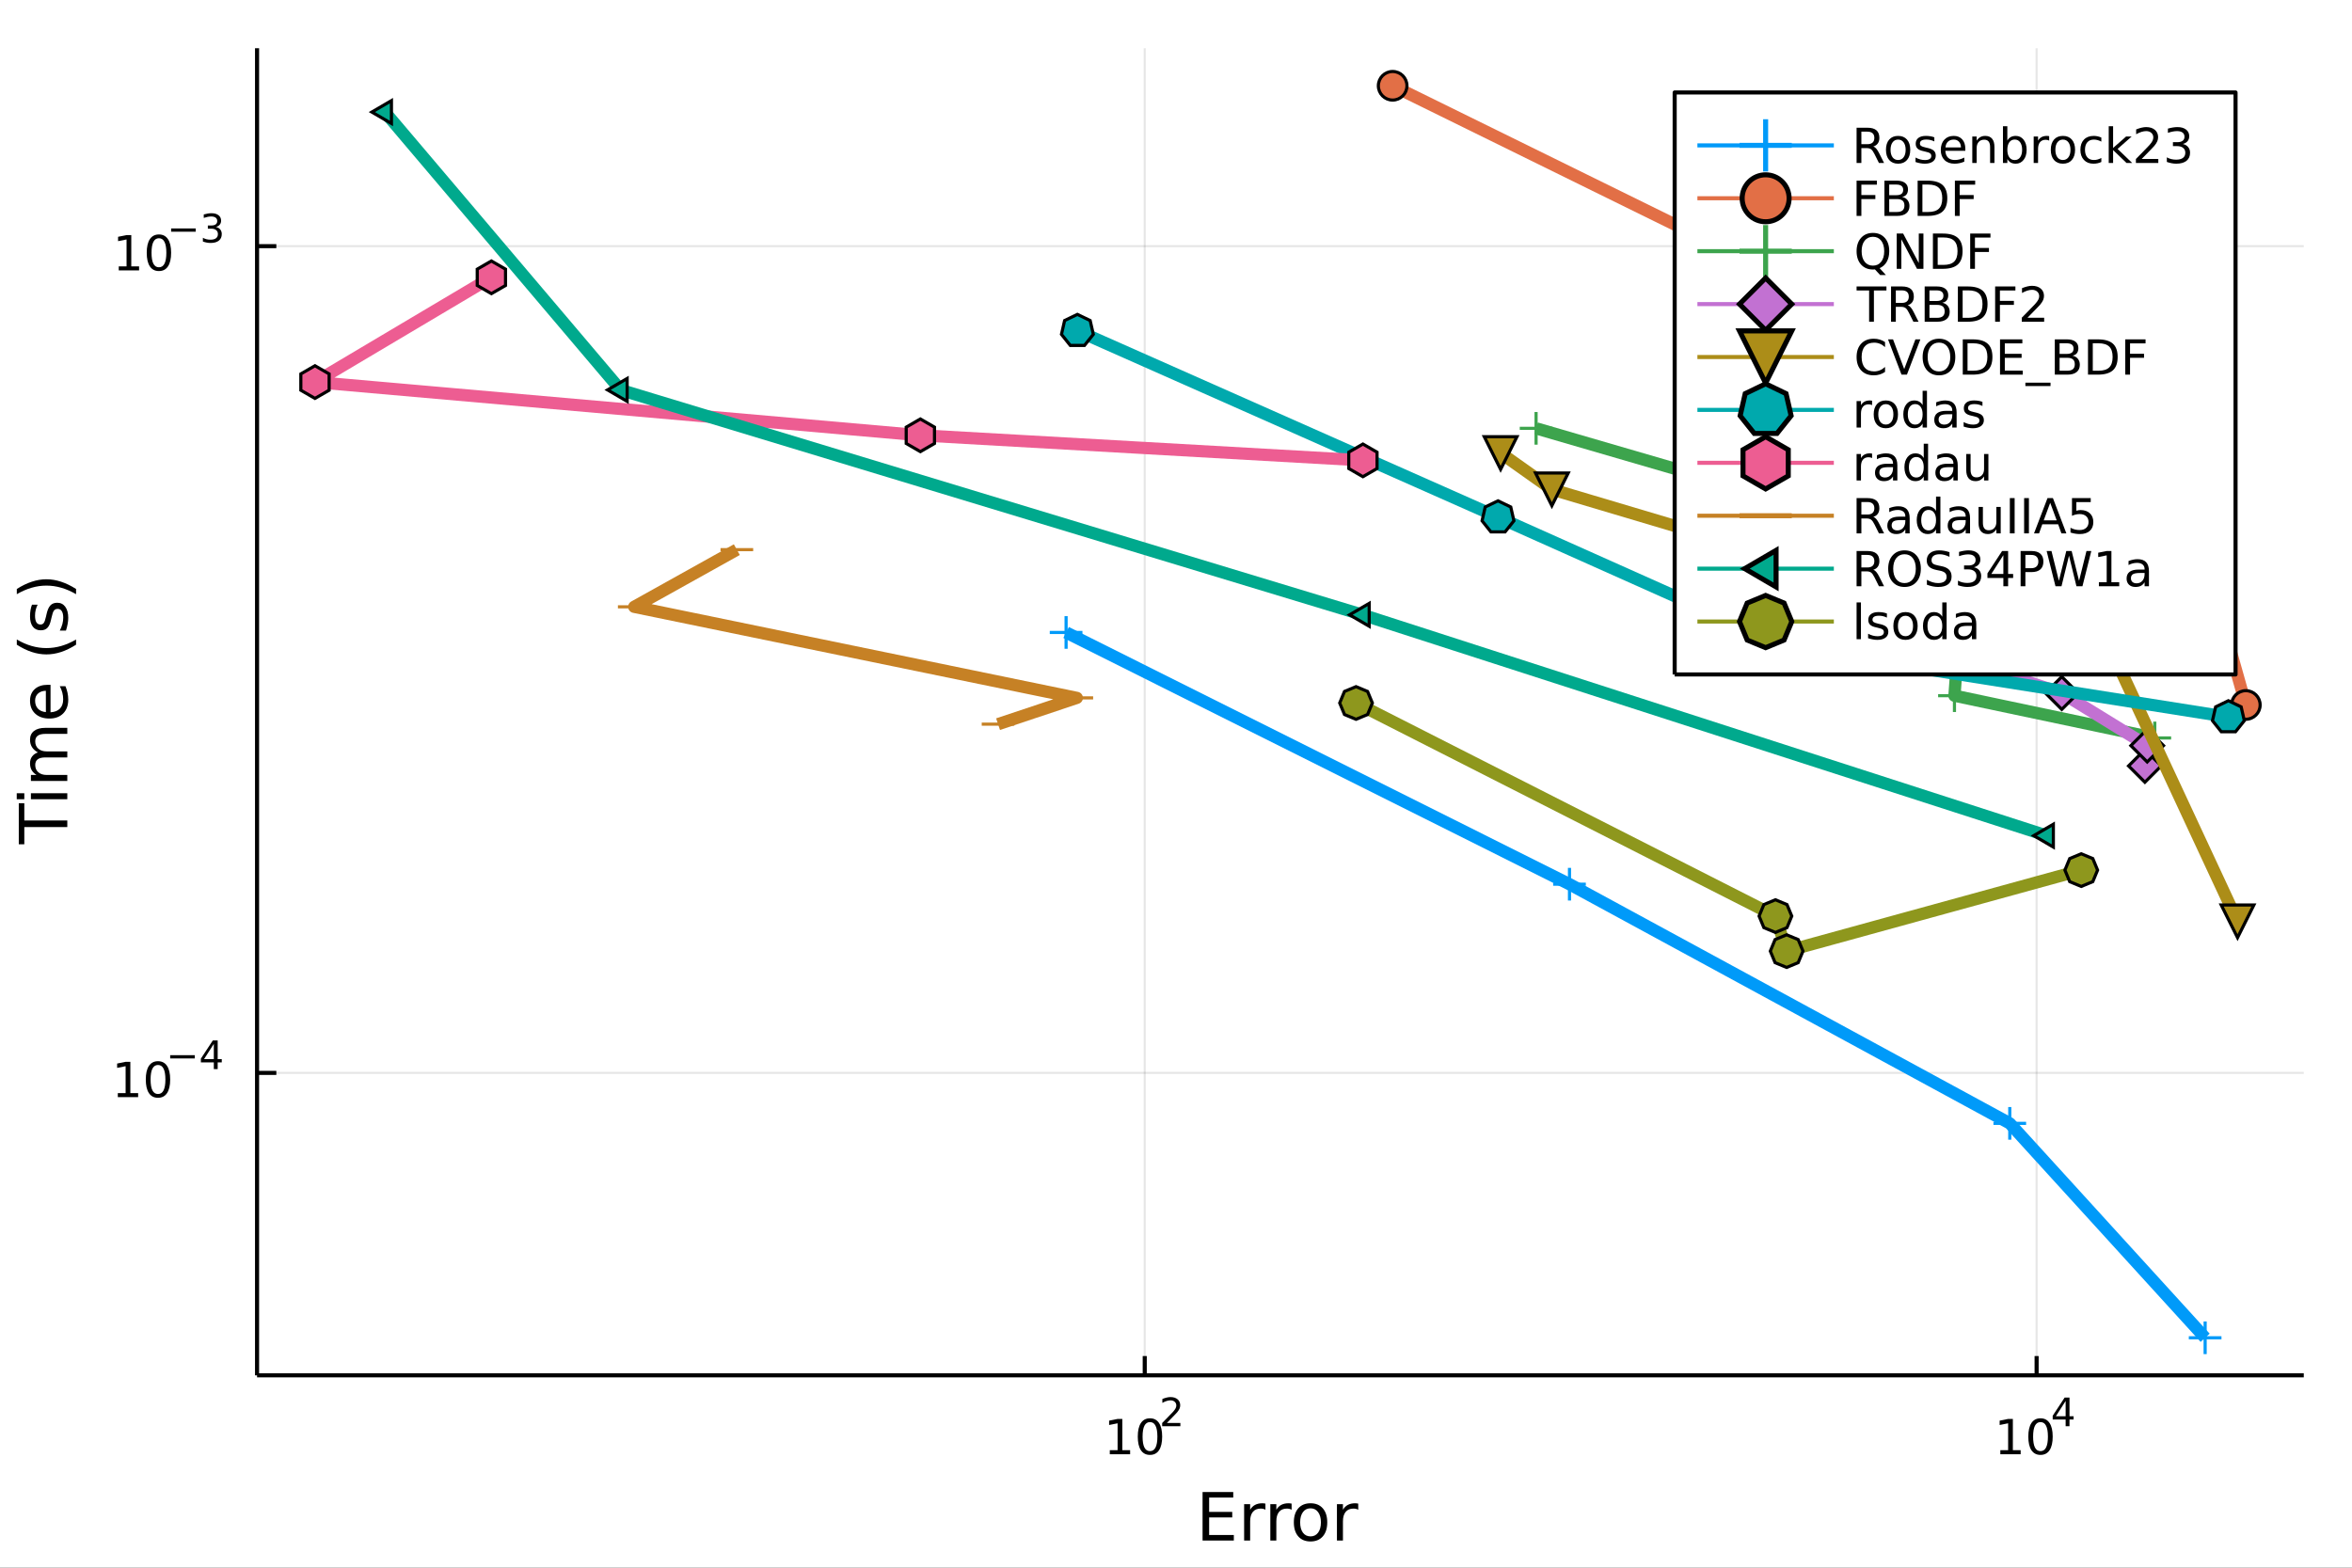 <?xml version="1.0" encoding="utf-8"?>
<svg xmlns="http://www.w3.org/2000/svg" xmlns:xlink="http://www.w3.org/1999/xlink" width="576" height="384" viewBox="0 0 2304 1536">
<rect x="0" y="0" width="2304" height="1536" fill="#333333" stroke="none"/>
<defs>
  <clipPath id="clip790">
    <rect x="0" y="0" width="2304" height="1536"/>
  </clipPath>
</defs>
<path clip-path="url(#clip790)" d="
M0 1536 L2304 1536 L2304 0 L0 0  Z
  " fill="#ffffff" fill-rule="evenodd" fill-opacity="1"/>
<defs>
  <clipPath id="clip791">
    <rect x="460" y="0" width="1614" height="1536"/>
  </clipPath>
</defs>
<path clip-path="url(#clip790)" d="
M251.804 1347.54 L2256.76 1347.54 L2256.76 47.244 L251.804 47.244  Z
  " fill="#ffffff" fill-rule="evenodd" fill-opacity="1"/>
<defs>
  <clipPath id="clip792">
    <rect x="251" y="47" width="2006" height="1301"/>
  </clipPath>
</defs>
<polyline clip-path="url(#clip792)" style="stroke:#000000; stroke-linecap:butt; stroke-linejoin:round; stroke-width:2; stroke-opacity:0.1; fill:none" points="
  1121.38,1347.54 1121.38,47.244 
  "/>
<polyline clip-path="url(#clip792)" style="stroke:#000000; stroke-linecap:butt; stroke-linejoin:round; stroke-width:2; stroke-opacity:0.1; fill:none" points="
  1995.05,1347.54 1995.05,47.244 
  "/>
<polyline clip-path="url(#clip790)" style="stroke:#000000; stroke-linecap:butt; stroke-linejoin:round; stroke-width:4; stroke-opacity:1; fill:none" points="
  251.804,1347.54 2256.76,1347.54 
  "/>
<polyline clip-path="url(#clip790)" style="stroke:#000000; stroke-linecap:butt; stroke-linejoin:round; stroke-width:4; stroke-opacity:1; fill:none" points="
  1121.38,1347.54 1121.38,1328.64 
  "/>
<polyline clip-path="url(#clip790)" style="stroke:#000000; stroke-linecap:butt; stroke-linejoin:round; stroke-width:4; stroke-opacity:1; fill:none" points="
  1995.05,1347.54 1995.05,1328.64 
  "/>
<path clip-path="url(#clip790)" d="M1087.15 1420.89 L1094.79 1420.89 L1094.79 1394.53 L1086.48 1396.19 L1086.48 1391.94 L1094.75 1390.27 L1099.42 1390.27 L1099.42 1420.89 L1107.06 1420.89 L1107.06 1424.83 L1087.15 1424.83 L1087.15 1420.89 Z" fill="#000000" fill-rule="evenodd" fill-opacity="1" /><path clip-path="url(#clip790)" d="M1126.5 1393.35 Q1122.89 1393.35 1121.06 1396.91 Q1119.26 1400.45 1119.26 1407.58 Q1119.26 1414.69 1121.06 1418.25 Q1122.89 1421.8 1126.5 1421.8 Q1130.14 1421.8 1131.94 1418.25 Q1133.77 1414.69 1133.77 1407.58 Q1133.77 1400.45 1131.94 1396.91 Q1130.14 1393.35 1126.5 1393.35 M1126.5 1389.64 Q1132.31 1389.64 1135.37 1394.25 Q1138.45 1398.83 1138.45 1407.58 Q1138.45 1416.31 1135.37 1420.92 Q1132.31 1425.5 1126.5 1425.5 Q1120.69 1425.5 1117.62 1420.92 Q1114.56 1416.31 1114.56 1407.58 Q1114.56 1398.83 1117.62 1394.25 Q1120.69 1389.64 1126.5 1389.64 Z" fill="#000000" fill-rule="evenodd" fill-opacity="1" /><path clip-path="url(#clip790)" d="M1143.02 1394.22 L1156.28 1394.22 L1156.28 1397.42 L1138.45 1397.42 L1138.45 1394.22 Q1140.61 1391.98 1144.34 1388.22 Q1148.08 1384.44 1149.04 1383.35 Q1150.86 1381.3 1151.58 1379.89 Q1152.31 1378.46 1152.31 1377.09 Q1152.31 1374.85 1150.73 1373.44 Q1149.17 1372.03 1146.65 1372.03 Q1144.86 1372.03 1142.87 1372.65 Q1140.89 1373.27 1138.64 1374.53 L1138.64 1370.69 Q1140.93 1369.77 1142.93 1369.3 Q1144.92 1368.83 1146.57 1368.83 Q1150.94 1368.83 1153.53 1371.01 Q1156.13 1373.19 1156.13 1376.84 Q1156.13 1378.57 1155.47 1380.13 Q1154.83 1381.68 1153.12 1383.78 Q1152.65 1384.33 1150.13 1386.94 Q1147.61 1389.54 1143.02 1394.22 Z" fill="#000000" fill-rule="evenodd" fill-opacity="1" /><path clip-path="url(#clip790)" d="M1959.51 1420.89 L1967.15 1420.89 L1967.15 1394.53 L1958.84 1396.19 L1958.84 1391.94 L1967.1 1390.27 L1971.78 1390.27 L1971.78 1420.89 L1979.42 1420.89 L1979.42 1424.83 L1959.51 1424.83 L1959.51 1420.89 Z" fill="#000000" fill-rule="evenodd" fill-opacity="1" /><path clip-path="url(#clip790)" d="M1998.86 1393.35 Q1995.25 1393.35 1993.42 1396.91 Q1991.62 1400.45 1991.62 1407.58 Q1991.62 1414.69 1993.42 1418.25 Q1995.25 1421.8 1998.86 1421.8 Q2002.5 1421.8 2004.3 1418.25 Q2006.13 1414.69 2006.13 1407.58 Q2006.13 1400.45 2004.3 1396.91 Q2002.5 1393.35 1998.86 1393.35 M1998.86 1389.64 Q2004.67 1389.64 2007.73 1394.25 Q2010.81 1398.83 2010.81 1407.58 Q2010.81 1416.31 2007.73 1420.92 Q2004.67 1425.5 1998.86 1425.5 Q1993.05 1425.5 1989.97 1420.92 Q1986.92 1416.31 1986.92 1407.58 Q1986.92 1398.83 1989.97 1394.25 Q1993.05 1389.64 1998.86 1389.64 Z" fill="#000000" fill-rule="evenodd" fill-opacity="1" /><path clip-path="url(#clip790)" d="M2023.48 1372.65 L2013.89 1387.64 L2023.48 1387.64 L2023.48 1372.65 M2022.49 1369.34 L2027.26 1369.34 L2027.26 1387.64 L2031.27 1387.64 L2031.27 1390.8 L2027.26 1390.8 L2027.26 1397.42 L2023.48 1397.42 L2023.48 1390.8 L2010.81 1390.8 L2010.81 1387.13 L2022.49 1369.34 Z" fill="#000000" fill-rule="evenodd" fill-opacity="1" /><path clip-path="url(#clip790)" d="M1178.03 1461.87 L1208.08 1461.87 L1208.08 1467.28 L1184.46 1467.28 L1184.46 1481.34 L1207.09 1481.34 L1207.09 1486.76 L1184.46 1486.76 L1184.46 1503.97 L1208.65 1503.97 L1208.65 1509.39 L1178.03 1509.39 L1178.03 1461.87 Z" fill="#000000" fill-rule="evenodd" fill-opacity="1" /><path clip-path="url(#clip790)" d="M1239.62 1479.21 Q1238.64 1478.64 1237.46 1478.38 Q1236.31 1478.1 1234.91 1478.1 Q1229.95 1478.1 1227.27 1481.34 Q1224.63 1484.56 1224.63 1490.61 L1224.63 1509.39 L1218.74 1509.39 L1218.74 1473.74 L1224.63 1473.74 L1224.63 1479.28 Q1226.48 1476.03 1229.44 1474.47 Q1232.4 1472.88 1236.63 1472.88 Q1237.24 1472.88 1237.97 1472.97 Q1238.7 1473.04 1239.59 1473.2 L1239.62 1479.21 Z" fill="#000000" fill-rule="evenodd" fill-opacity="1" /><path clip-path="url(#clip790)" d="M1265.28 1479.21 Q1264.29 1478.64 1263.11 1478.38 Q1261.97 1478.1 1260.57 1478.1 Q1255.6 1478.1 1252.93 1481.34 Q1250.29 1484.56 1250.29 1490.61 L1250.29 1509.39 L1244.4 1509.39 L1244.4 1473.74 L1250.29 1473.74 L1250.29 1479.28 Q1252.13 1476.03 1255.09 1474.47 Q1258.05 1472.88 1262.28 1472.88 Q1262.89 1472.88 1263.62 1472.97 Q1264.35 1473.04 1265.24 1473.2 L1265.28 1479.21 Z" fill="#000000" fill-rule="evenodd" fill-opacity="1" /><path clip-path="url(#clip790)" d="M1283.8 1477.84 Q1279.09 1477.84 1276.35 1481.54 Q1273.62 1485.2 1273.62 1491.59 Q1273.62 1497.99 1276.32 1501.68 Q1279.06 1505.34 1283.8 1505.34 Q1288.48 1505.34 1291.22 1501.65 Q1293.95 1497.96 1293.95 1491.59 Q1293.95 1485.26 1291.22 1481.57 Q1288.48 1477.84 1283.8 1477.84 M1283.8 1472.88 Q1291.44 1472.88 1295.8 1477.84 Q1300.16 1482.81 1300.16 1491.59 Q1300.16 1500.35 1295.8 1505.34 Q1291.44 1510.31 1283.8 1510.31 Q1276.13 1510.31 1271.77 1505.34 Q1267.44 1500.35 1267.44 1491.59 Q1267.44 1482.81 1271.77 1477.84 Q1276.13 1472.88 1283.8 1472.88 Z" fill="#000000" fill-rule="evenodd" fill-opacity="1" /><path clip-path="url(#clip790)" d="M1330.53 1479.21 Q1329.54 1478.64 1328.36 1478.38 Q1327.22 1478.1 1325.81 1478.1 Q1320.85 1478.1 1318.18 1481.34 Q1315.53 1484.56 1315.53 1490.61 L1315.53 1509.39 L1309.65 1509.39 L1309.65 1473.74 L1315.53 1473.74 L1315.53 1479.28 Q1317.38 1476.03 1320.34 1474.47 Q1323.3 1472.88 1327.53 1472.88 Q1328.14 1472.88 1328.87 1472.97 Q1329.6 1473.04 1330.49 1473.2 L1330.53 1479.21 Z" fill="#000000" fill-rule="evenodd" fill-opacity="1" /><polyline clip-path="url(#clip792)" style="stroke:#000000; stroke-linecap:butt; stroke-linejoin:round; stroke-width:2; stroke-opacity:0.1; fill:none" points="
  251.804,1051.2 2256.76,1051.2 
  "/>
<polyline clip-path="url(#clip792)" style="stroke:#000000; stroke-linecap:butt; stroke-linejoin:round; stroke-width:2; stroke-opacity:0.1; fill:none" points="
  251.804,241.182 2256.76,241.182 
  "/>
<polyline clip-path="url(#clip790)" style="stroke:#000000; stroke-linecap:butt; stroke-linejoin:round; stroke-width:4; stroke-opacity:1; fill:none" points="
  251.804,1347.54 251.804,47.244 
  "/>
<polyline clip-path="url(#clip790)" style="stroke:#000000; stroke-linecap:butt; stroke-linejoin:round; stroke-width:4; stroke-opacity:1; fill:none" points="
  251.804,1051.2 270.702,1051.2 
  "/>
<polyline clip-path="url(#clip790)" style="stroke:#000000; stroke-linecap:butt; stroke-linejoin:round; stroke-width:4; stroke-opacity:1; fill:none" points="
  251.804,241.182 270.702,241.182 
  "/>
<path clip-path="url(#clip790)" d="M115.411 1071 L123.05 1071 L123.05 1044.63 L114.74 1046.3 L114.74 1042.04 L123.004 1040.37 L127.68 1040.37 L127.68 1071 L135.319 1071 L135.319 1074.93 L115.411 1074.93 L115.411 1071 Z" fill="#000000" fill-rule="evenodd" fill-opacity="1" /><path clip-path="url(#clip790)" d="M154.763 1043.45 Q151.152 1043.45 149.323 1047.02 Q147.518 1050.56 147.518 1057.69 Q147.518 1064.79 149.323 1068.36 Q151.152 1071.9 154.763 1071.9 Q158.397 1071.9 160.203 1068.36 Q162.032 1064.79 162.032 1057.69 Q162.032 1050.56 160.203 1047.02 Q158.397 1043.45 154.763 1043.45 M154.763 1039.75 Q160.573 1039.75 163.629 1044.35 Q166.707 1048.94 166.707 1057.69 Q166.707 1066.41 163.629 1071.02 Q160.573 1075.6 154.763 1075.6 Q148.953 1075.6 145.874 1071.02 Q142.819 1066.41 142.819 1057.69 Q142.819 1048.94 145.874 1044.35 Q148.953 1039.75 154.763 1039.75 Z" fill="#000000" fill-rule="evenodd" fill-opacity="1" /><path clip-path="url(#clip790)" d="M166.707 1033.85 L190.819 1033.85 L190.819 1037.05 L166.707 1037.05 L166.707 1033.85 Z" fill="#000000" fill-rule="evenodd" fill-opacity="1" /><path clip-path="url(#clip790)" d="M209.458 1022.75 L199.866 1037.74 L209.458 1037.74 L209.458 1022.75 M208.461 1019.44 L213.238 1019.44 L213.238 1037.74 L217.244 1037.74 L217.244 1040.9 L213.238 1040.9 L213.238 1047.52 L209.458 1047.52 L209.458 1040.9 L196.781 1040.9 L196.781 1037.23 L208.461 1019.44 Z" fill="#000000" fill-rule="evenodd" fill-opacity="1" /><path clip-path="url(#clip790)" d="M116.333 260.974 L123.972 260.974 L123.972 234.609 L115.662 236.275 L115.662 232.016 L123.926 230.35 L128.601 230.35 L128.601 260.974 L136.24 260.974 L136.24 264.91 L116.333 264.91 L116.333 260.974 Z" fill="#000000" fill-rule="evenodd" fill-opacity="1" /><path clip-path="url(#clip790)" d="M155.685 233.428 Q152.074 233.428 150.245 236.993 Q148.439 240.535 148.439 247.664 Q148.439 254.771 150.245 258.336 Q152.074 261.877 155.685 261.877 Q159.319 261.877 161.124 258.336 Q162.953 254.771 162.953 247.664 Q162.953 240.535 161.124 236.993 Q159.319 233.428 155.685 233.428 M155.685 229.725 Q161.495 229.725 164.55 234.331 Q167.629 238.914 167.629 247.664 Q167.629 256.391 164.55 260.998 Q161.495 265.581 155.685 265.581 Q149.875 265.581 146.796 260.998 Q143.74 256.391 143.74 247.664 Q143.74 238.914 146.796 234.331 Q149.875 229.725 155.685 229.725 Z" fill="#000000" fill-rule="evenodd" fill-opacity="1" /><path clip-path="url(#clip790)" d="M167.629 223.826 L191.741 223.826 L191.741 227.023 L167.629 227.023 L167.629 223.826 Z" fill="#000000" fill-rule="evenodd" fill-opacity="1" /><path clip-path="url(#clip790)" d="M211.451 222.359 Q214.178 222.942 215.702 224.785 Q217.244 226.628 217.244 229.337 Q217.244 233.493 214.385 235.769 Q211.526 238.045 206.26 238.045 Q204.492 238.045 202.612 237.687 Q200.75 237.349 198.756 236.653 L198.756 232.985 Q200.336 233.907 202.217 234.377 Q204.097 234.847 206.147 234.847 Q209.721 234.847 211.583 233.437 Q213.464 232.026 213.464 229.337 Q213.464 226.854 211.714 225.462 Q209.984 224.052 206.881 224.052 L203.608 224.052 L203.608 220.929 L207.031 220.929 Q209.834 220.929 211.32 219.82 Q212.805 218.691 212.805 216.585 Q212.805 214.422 211.263 213.275 Q209.74 212.109 206.881 212.109 Q205.32 212.109 203.533 212.447 Q201.746 212.786 199.602 213.5 L199.602 210.115 Q201.765 209.513 203.646 209.212 Q205.546 208.911 207.219 208.911 Q211.545 208.911 214.065 210.886 Q216.586 212.842 216.586 216.19 Q216.586 218.522 215.25 220.14 Q213.915 221.738 211.451 222.359 Z" fill="#000000" fill-rule="evenodd" fill-opacity="1" /><path clip-path="url(#clip790)" d="M18.404 827.219 L18.404 787.02 L23.815 787.02 L23.815 803.889 L65.924 803.889 L65.924 810.35 L23.815 810.35 L23.815 827.219 L18.404 827.219 Z" fill="#000000" fill-rule="evenodd" fill-opacity="1" /><path clip-path="url(#clip790)" d="M30.276 783.073 L30.276 777.216 L65.924 777.216 L65.924 783.073 L30.276 783.073 M16.399 783.073 L16.399 777.216 L23.815 777.216 L23.815 783.073 L16.399 783.073 Z" fill="#000000" fill-rule="evenodd" fill-opacity="1" /><path clip-path="url(#clip790)" d="M37.119 737.208 Q33.173 735.012 31.295 731.956 Q29.417 728.901 29.417 724.763 Q29.417 719.193 33.332 716.169 Q37.215 713.145 44.408 713.145 L65.924 713.145 L65.924 719.034 L44.599 719.034 Q39.475 719.034 36.992 720.848 Q34.509 722.662 34.509 726.386 Q34.509 730.938 37.533 733.579 Q40.557 736.221 45.777 736.221 L65.924 736.221 L65.924 742.109 L44.599 742.109 Q39.443 742.109 36.992 743.924 Q34.509 745.738 34.509 749.526 Q34.509 754.013 37.565 756.655 Q40.589 759.297 45.777 759.297 L65.924 759.297 L65.924 765.185 L30.276 765.185 L30.276 759.297 L35.814 759.297 Q32.536 757.292 30.976 754.491 Q29.417 751.69 29.417 747.839 Q29.417 743.956 31.39 741.25 Q33.364 738.513 37.119 737.208 Z" fill="#000000" fill-rule="evenodd" fill-opacity="1" /><path clip-path="url(#clip790)" d="M46.636 670.973 L49.501 670.973 L49.501 697.9 Q55.548 697.518 58.731 694.271 Q61.882 690.993 61.882 685.168 Q61.882 681.794 61.054 678.643 Q60.227 675.461 58.572 672.341 L64.11 672.341 Q65.447 675.492 66.147 678.803 Q66.847 682.113 66.847 685.518 Q66.847 694.048 61.882 699.045 Q56.917 704.011 48.45 704.011 Q39.697 704.011 34.573 699.3 Q29.417 694.558 29.417 686.537 Q29.417 679.344 34.064 675.174 Q38.679 670.973 46.636 670.973 M44.917 676.829 Q40.111 676.893 37.247 679.535 Q34.382 682.145 34.382 686.473 Q34.382 691.375 37.151 694.335 Q39.92 697.263 44.949 697.709 L44.917 676.829 Z" fill="#000000" fill-rule="evenodd" fill-opacity="1" /><path clip-path="url(#clip790)" d="M16.463 626.572 Q23.783 630.837 30.945 632.906 Q38.106 634.975 45.458 634.975 Q52.811 634.975 60.036 632.906 Q67.229 630.805 74.518 626.572 L74.518 631.664 Q67.038 636.439 59.813 638.826 Q52.588 641.181 45.458 641.181 Q38.361 641.181 31.167 638.826 Q23.974 636.471 16.463 631.664 L16.463 626.572 Z" fill="#000000" fill-rule="evenodd" fill-opacity="1" /><path clip-path="url(#clip790)" d="M31.326 592.484 L36.865 592.484 Q35.592 594.966 34.955 597.64 Q34.318 600.313 34.318 603.178 Q34.318 607.538 35.655 609.735 Q36.992 611.899 39.666 611.899 Q41.703 611.899 42.88 610.339 Q44.026 608.78 45.077 604.069 L45.522 602.064 Q46.859 595.826 49.31 593.216 Q51.729 590.574 56.089 590.574 Q61.054 590.574 63.951 594.521 Q66.847 598.435 66.847 605.31 Q66.847 608.175 66.274 611.294 Q65.733 614.382 64.619 617.819 L58.572 617.819 Q60.259 614.573 61.118 611.422 Q61.946 608.27 61.946 605.183 Q61.946 601.045 60.545 598.817 Q59.113 596.589 56.535 596.589 Q54.148 596.589 52.874 598.213 Q51.601 599.804 50.424 605.247 L49.946 607.284 Q48.8 612.726 46.445 615.145 Q44.058 617.564 39.92 617.564 Q34.891 617.564 32.154 614 Q29.417 610.435 29.417 603.878 Q29.417 600.632 29.894 597.767 Q30.372 594.902 31.326 592.484 Z" fill="#000000" fill-rule="evenodd" fill-opacity="1" /><path clip-path="url(#clip790)" d="M16.463 582.171 L16.463 577.079 Q23.974 572.304 31.167 569.949 Q38.361 567.562 45.458 567.562 Q52.588 567.562 59.813 569.949 Q67.038 572.304 74.518 577.079 L74.518 582.171 Q67.229 577.938 60.036 575.869 Q52.811 573.768 45.458 573.768 Q38.106 573.768 30.945 575.869 Q23.783 577.938 16.463 582.171 Z" fill="#000000" fill-rule="evenodd" fill-opacity="1" /><polyline clip-path="url(#clip792)" style="stroke:#009af9; stroke-linecap:butt; stroke-linejoin:round; stroke-width:12; stroke-opacity:1; fill:none" points="
  2160.14,1310.74 1968.76,1100.65 1537.46,866.326 1044.34,619.677 
  "/>
<line clip-path="url(#clip792)" x1="2160.14" y1="1310.74" x2="2160.14" y2="1294.74" style="stroke:#009af9; stroke-width:3.072; stroke-opacity:1"/>
<line clip-path="url(#clip792)" x1="2160.14" y1="1310.74" x2="2144.14" y2="1310.74" style="stroke:#009af9; stroke-width:3.072; stroke-opacity:1"/>
<line clip-path="url(#clip792)" x1="2160.14" y1="1310.74" x2="2160.14" y2="1326.74" style="stroke:#009af9; stroke-width:3.072; stroke-opacity:1"/>
<line clip-path="url(#clip792)" x1="2160.14" y1="1310.74" x2="2176.14" y2="1310.74" style="stroke:#009af9; stroke-width:3.072; stroke-opacity:1"/>
<line clip-path="url(#clip792)" x1="1968.76" y1="1100.65" x2="1968.76" y2="1084.65" style="stroke:#009af9; stroke-width:3.072; stroke-opacity:1"/>
<line clip-path="url(#clip792)" x1="1968.76" y1="1100.65" x2="1952.76" y2="1100.65" style="stroke:#009af9; stroke-width:3.072; stroke-opacity:1"/>
<line clip-path="url(#clip792)" x1="1968.76" y1="1100.65" x2="1968.76" y2="1116.65" style="stroke:#009af9; stroke-width:3.072; stroke-opacity:1"/>
<line clip-path="url(#clip792)" x1="1968.76" y1="1100.65" x2="1984.76" y2="1100.65" style="stroke:#009af9; stroke-width:3.072; stroke-opacity:1"/>
<line clip-path="url(#clip792)" x1="1537.46" y1="866.326" x2="1537.46" y2="850.326" style="stroke:#009af9; stroke-width:3.072; stroke-opacity:1"/>
<line clip-path="url(#clip792)" x1="1537.46" y1="866.326" x2="1521.46" y2="866.326" style="stroke:#009af9; stroke-width:3.072; stroke-opacity:1"/>
<line clip-path="url(#clip792)" x1="1537.46" y1="866.326" x2="1537.46" y2="882.326" style="stroke:#009af9; stroke-width:3.072; stroke-opacity:1"/>
<line clip-path="url(#clip792)" x1="1537.46" y1="866.326" x2="1553.46" y2="866.326" style="stroke:#009af9; stroke-width:3.072; stroke-opacity:1"/>
<line clip-path="url(#clip792)" x1="1044.34" y1="619.677" x2="1044.34" y2="603.677" style="stroke:#009af9; stroke-width:3.072; stroke-opacity:1"/>
<line clip-path="url(#clip792)" x1="1044.34" y1="619.677" x2="1028.34" y2="619.677" style="stroke:#009af9; stroke-width:3.072; stroke-opacity:1"/>
<line clip-path="url(#clip792)" x1="1044.34" y1="619.677" x2="1044.34" y2="635.677" style="stroke:#009af9; stroke-width:3.072; stroke-opacity:1"/>
<line clip-path="url(#clip792)" x1="1044.34" y1="619.677" x2="1060.34" y2="619.677" style="stroke:#009af9; stroke-width:3.072; stroke-opacity:1"/>
<polyline clip-path="url(#clip792)" style="stroke:#e26f46; stroke-linecap:butt; stroke-linejoin:round; stroke-width:12; stroke-opacity:1; fill:none" points="
  2200.01,690.715 2153.4,525.092 1808.71,302.695 1364.23,84.045 
  "/>
<circle clip-path="url(#clip792)" cx="2200.01" cy="690.715" r="14" fill="#e26f46" fill-rule="evenodd" fill-opacity="1" stroke="#000000" stroke-opacity="1" stroke-width="3.072"/>
<circle clip-path="url(#clip792)" cx="2153.4" cy="525.092" r="14" fill="#e26f46" fill-rule="evenodd" fill-opacity="1" stroke="#000000" stroke-opacity="1" stroke-width="3.072"/>
<circle clip-path="url(#clip792)" cx="1808.71" cy="302.695" r="14" fill="#e26f46" fill-rule="evenodd" fill-opacity="1" stroke="#000000" stroke-opacity="1" stroke-width="3.072"/>
<circle clip-path="url(#clip792)" cx="1364.23" cy="84.045" r="14" fill="#e26f46" fill-rule="evenodd" fill-opacity="1" stroke="#000000" stroke-opacity="1" stroke-width="3.072"/>
<polyline clip-path="url(#clip792)" style="stroke:#3da44d; stroke-linecap:butt; stroke-linejoin:round; stroke-width:12; stroke-opacity:1; fill:none" points="
  2110.82,723.037 1914.57,681.629 1924.86,541.986 1504.73,419.679 
  "/>
<line clip-path="url(#clip792)" x1="2110.82" y1="723.037" x2="2110.82" y2="707.037" style="stroke:#3da44d; stroke-width:3.072; stroke-opacity:1"/>
<line clip-path="url(#clip792)" x1="2110.82" y1="723.037" x2="2094.82" y2="723.037" style="stroke:#3da44d; stroke-width:3.072; stroke-opacity:1"/>
<line clip-path="url(#clip792)" x1="2110.82" y1="723.037" x2="2110.82" y2="739.037" style="stroke:#3da44d; stroke-width:3.072; stroke-opacity:1"/>
<line clip-path="url(#clip792)" x1="2110.82" y1="723.037" x2="2126.82" y2="723.037" style="stroke:#3da44d; stroke-width:3.072; stroke-opacity:1"/>
<line clip-path="url(#clip792)" x1="1914.57" y1="681.629" x2="1914.57" y2="665.629" style="stroke:#3da44d; stroke-width:3.072; stroke-opacity:1"/>
<line clip-path="url(#clip792)" x1="1914.57" y1="681.629" x2="1898.57" y2="681.629" style="stroke:#3da44d; stroke-width:3.072; stroke-opacity:1"/>
<line clip-path="url(#clip792)" x1="1914.57" y1="681.629" x2="1914.57" y2="697.629" style="stroke:#3da44d; stroke-width:3.072; stroke-opacity:1"/>
<line clip-path="url(#clip792)" x1="1914.57" y1="681.629" x2="1930.57" y2="681.629" style="stroke:#3da44d; stroke-width:3.072; stroke-opacity:1"/>
<line clip-path="url(#clip792)" x1="1924.86" y1="541.986" x2="1924.86" y2="525.986" style="stroke:#3da44d; stroke-width:3.072; stroke-opacity:1"/>
<line clip-path="url(#clip792)" x1="1924.86" y1="541.986" x2="1908.86" y2="541.986" style="stroke:#3da44d; stroke-width:3.072; stroke-opacity:1"/>
<line clip-path="url(#clip792)" x1="1924.86" y1="541.986" x2="1924.86" y2="557.986" style="stroke:#3da44d; stroke-width:3.072; stroke-opacity:1"/>
<line clip-path="url(#clip792)" x1="1924.86" y1="541.986" x2="1940.86" y2="541.986" style="stroke:#3da44d; stroke-width:3.072; stroke-opacity:1"/>
<line clip-path="url(#clip792)" x1="1504.73" y1="419.679" x2="1504.73" y2="403.679" style="stroke:#3da44d; stroke-width:3.072; stroke-opacity:1"/>
<line clip-path="url(#clip792)" x1="1504.73" y1="419.679" x2="1488.73" y2="419.679" style="stroke:#3da44d; stroke-width:3.072; stroke-opacity:1"/>
<line clip-path="url(#clip792)" x1="1504.73" y1="419.679" x2="1504.73" y2="435.679" style="stroke:#3da44d; stroke-width:3.072; stroke-opacity:1"/>
<line clip-path="url(#clip792)" x1="1504.73" y1="419.679" x2="1520.73" y2="419.679" style="stroke:#3da44d; stroke-width:3.072; stroke-opacity:1"/>
<polyline clip-path="url(#clip792)" style="stroke:#c271d2; stroke-linecap:butt; stroke-linejoin:round; stroke-width:12; stroke-opacity:1; fill:none" points="
  2101.13,750.426 2103.38,730.549 2019.71,679.044 1887.53,635.6 
  "/>
<path clip-path="url(#clip792)" d="M2101.13 734.426 L2085.13 750.426 L2101.13 766.426 L2117.13 750.426 L2101.13 734.426 Z" fill="#c271d2" fill-rule="evenodd" fill-opacity="1" stroke="#000000" stroke-opacity="1" stroke-width="3.072"/>
<path clip-path="url(#clip792)" d="M2103.38 714.549 L2087.38 730.549 L2103.38 746.549 L2119.38 730.549 L2103.38 714.549 Z" fill="#c271d2" fill-rule="evenodd" fill-opacity="1" stroke="#000000" stroke-opacity="1" stroke-width="3.072"/>
<path clip-path="url(#clip792)" d="M2019.71 663.044 L2003.71 679.044 L2019.71 695.044 L2035.71 679.044 L2019.71 663.044 Z" fill="#c271d2" fill-rule="evenodd" fill-opacity="1" stroke="#000000" stroke-opacity="1" stroke-width="3.072"/>
<path clip-path="url(#clip792)" d="M1887.53 619.6 L1871.53 635.6 L1887.53 651.6 L1903.53 635.6 L1887.53 619.6 Z" fill="#c271d2" fill-rule="evenodd" fill-opacity="1" stroke="#000000" stroke-opacity="1" stroke-width="3.072"/>
<polyline clip-path="url(#clip792)" style="stroke:#ac8d18; stroke-linecap:butt; stroke-linejoin:round; stroke-width:12; stroke-opacity:1; fill:none" points="
  2191.88,902.688 2071.19,643.449 1520.2,479.472 1469.99,443.901 
  "/>
<path clip-path="url(#clip792)" d="M2207.88 886.688 L2175.88 886.688 L2191.88 918.688 L2207.88 886.688 Z" fill="#ac8d18" fill-rule="evenodd" fill-opacity="1" stroke="#000000" stroke-opacity="1" stroke-width="3.072"/>
<path clip-path="url(#clip792)" d="M2087.19 627.449 L2055.19 627.449 L2071.19 659.449 L2087.19 627.449 Z" fill="#ac8d18" fill-rule="evenodd" fill-opacity="1" stroke="#000000" stroke-opacity="1" stroke-width="3.072"/>
<path clip-path="url(#clip792)" d="M1536.2 463.472 L1504.2 463.472 L1520.2 495.472 L1536.2 463.472 Z" fill="#ac8d18" fill-rule="evenodd" fill-opacity="1" stroke="#000000" stroke-opacity="1" stroke-width="3.072"/>
<path clip-path="url(#clip792)" d="M1485.99 427.901 L1453.99 427.901 L1469.99 459.901 L1485.99 427.901 Z" fill="#ac8d18" fill-rule="evenodd" fill-opacity="1" stroke="#000000" stroke-opacity="1" stroke-width="3.072"/>
<polyline clip-path="url(#clip792)" style="stroke:#00a9ad; stroke-linecap:butt; stroke-linejoin:round; stroke-width:12; stroke-opacity:1; fill:none" points="
  2182.92,702.553 1753.49,634.567 1467.42,506.706 1055.41,324.028 
  "/>
<path clip-path="url(#clip792)" d="M2182.92 686.553 L2170.41 692.585 L2167.32 706.121 L2175.98 716.969 L2189.87 716.969 L2198.52 706.121 L2195.43 692.585 Z" fill="#00a9ad" fill-rule="evenodd" fill-opacity="1" stroke="#000000" stroke-opacity="1" stroke-width="3.072"/>
<path clip-path="url(#clip792)" d="M1753.49 618.567 L1740.97 624.599 L1737.89 638.135 L1746.54 648.983 L1760.43 648.983 L1769.09 638.135 L1766 624.599 Z" fill="#00a9ad" fill-rule="evenodd" fill-opacity="1" stroke="#000000" stroke-opacity="1" stroke-width="3.072"/>
<path clip-path="url(#clip792)" d="M1467.42 490.706 L1454.91 496.738 L1451.82 510.274 L1460.48 521.122 L1474.37 521.122 L1483.02 510.274 L1479.93 496.738 Z" fill="#00a9ad" fill-rule="evenodd" fill-opacity="1" stroke="#000000" stroke-opacity="1" stroke-width="3.072"/>
<path clip-path="url(#clip792)" d="M1055.41 308.028 L1042.89 314.06 L1039.81 327.596 L1048.46 338.444 L1062.35 338.444 L1071.01 327.596 L1067.92 314.06 Z" fill="#00a9ad" fill-rule="evenodd" fill-opacity="1" stroke="#000000" stroke-opacity="1" stroke-width="3.072"/>
<polyline clip-path="url(#clip792)" style="stroke:#ed5d92; stroke-linecap:butt; stroke-linejoin:round; stroke-width:12; stroke-opacity:1; fill:none" points="
  1335.1,451.059 901.576,426.505 308.548,374.349 481.358,271.708 
  "/>
<path clip-path="url(#clip792)" d="M1335.1 467.059 L1321.24 459.059 L1321.24 443.059 L1335.1 435.059 L1348.95 443.059 L1348.95 459.059 Z" fill="#ed5d92" fill-rule="evenodd" fill-opacity="1" stroke="#000000" stroke-opacity="1" stroke-width="3.072"/>
<path clip-path="url(#clip792)" d="M901.576 442.505 L887.72 434.505 L887.72 418.505 L901.576 410.505 L915.432 418.505 L915.432 434.505 Z" fill="#ed5d92" fill-rule="evenodd" fill-opacity="1" stroke="#000000" stroke-opacity="1" stroke-width="3.072"/>
<path clip-path="url(#clip792)" d="M308.548 390.349 L294.692 382.349 L294.692 366.349 L308.548 358.349 L322.404 366.349 L322.404 382.349 Z" fill="#ed5d92" fill-rule="evenodd" fill-opacity="1" stroke="#000000" stroke-opacity="1" stroke-width="3.072"/>
<path clip-path="url(#clip792)" d="M481.358 287.708 L467.502 279.708 L467.502 263.708 L481.358 255.708 L495.214 263.708 L495.214 279.708 Z" fill="#ed5d92" fill-rule="evenodd" fill-opacity="1" stroke="#000000" stroke-opacity="1" stroke-width="3.072"/>
<polyline clip-path="url(#clip792)" style="stroke:#c68125; stroke-linecap:butt; stroke-linejoin:round; stroke-width:12; stroke-opacity:1; fill:none" points="
  977.69,709.515 1054.82,683.778 621.309,594.557 721.801,538.537 
  "/>
<line clip-path="url(#clip792)" x1="993.69" y1="709.515" x2="961.69" y2="709.515" style="stroke:#c68125; stroke-width:3.072; stroke-opacity:1"/>
<line clip-path="url(#clip792)" x1="1070.82" y1="683.778" x2="1038.82" y2="683.778" style="stroke:#c68125; stroke-width:3.072; stroke-opacity:1"/>
<line clip-path="url(#clip792)" x1="637.309" y1="594.557" x2="605.309" y2="594.557" style="stroke:#c68125; stroke-width:3.072; stroke-opacity:1"/>
<line clip-path="url(#clip792)" x1="737.801" y1="538.537" x2="705.801" y2="538.537" style="stroke:#c68125; stroke-width:3.072; stroke-opacity:1"/>
<polyline clip-path="url(#clip792)" style="stroke:#00a98d; stroke-linecap:butt; stroke-linejoin:round; stroke-width:12; stroke-opacity:1; fill:none" points="
  2005.05,818.756 1334.84,602.396 607.951,382.035 377.053,109.795 
  "/>
<path clip-path="url(#clip792)" d="M1992.25 818.756 L2011.45 829.956 L2011.45 807.556 L1992.25 818.756 Z" fill="#00a98d" fill-rule="evenodd" fill-opacity="1" stroke="#000000" stroke-opacity="1" stroke-width="3.072"/>
<path clip-path="url(#clip792)" d="M1322.04 602.396 L1341.24 613.596 L1341.24 591.196 L1322.04 602.396 Z" fill="#00a98d" fill-rule="evenodd" fill-opacity="1" stroke="#000000" stroke-opacity="1" stroke-width="3.072"/>
<path clip-path="url(#clip792)" d="M595.151 382.035 L614.351 393.235 L614.351 370.835 L595.151 382.035 Z" fill="#00a98d" fill-rule="evenodd" fill-opacity="1" stroke="#000000" stroke-opacity="1" stroke-width="3.072"/>
<path clip-path="url(#clip792)" d="M364.253 109.795 L383.453 120.995 L383.453 98.595 L364.253 109.795 Z" fill="#00a98d" fill-rule="evenodd" fill-opacity="1" stroke="#000000" stroke-opacity="1" stroke-width="3.072"/>
<polyline clip-path="url(#clip792)" style="stroke:#8e971d; stroke-linecap:butt; stroke-linejoin:round; stroke-width:12; stroke-opacity:1; fill:none" points="
  2038.78,852.52 1750.18,931.889 1739.2,897.584 1328.36,688.777 
  "/>
<path clip-path="url(#clip792)" d="M2038.78 868.52 L2027.47 863.832 L2022.78 852.52 L2027.47 841.208 L2038.78 836.52 L2050.09 841.208 L2054.78 852.52 L2050.09 863.832 Z" fill="#8e971d" fill-rule="evenodd" fill-opacity="1" stroke="#000000" stroke-opacity="1" stroke-width="3.072"/>
<path clip-path="url(#clip792)" d="M1750.18 947.889 L1738.86 943.201 L1734.18 931.889 L1738.86 920.577 L1750.18 915.889 L1761.49 920.577 L1766.18 931.889 L1761.49 943.201 Z" fill="#8e971d" fill-rule="evenodd" fill-opacity="1" stroke="#000000" stroke-opacity="1" stroke-width="3.072"/>
<path clip-path="url(#clip792)" d="M1739.2 913.584 L1727.89 908.896 L1723.2 897.584 L1727.89 886.272 L1739.2 881.584 L1750.51 886.272 L1755.2 897.584 L1750.51 908.896 Z" fill="#8e971d" fill-rule="evenodd" fill-opacity="1" stroke="#000000" stroke-opacity="1" stroke-width="3.072"/>
<path clip-path="url(#clip792)" d="M1328.36 704.777 L1317.05 700.089 L1312.36 688.777 L1317.05 677.465 L1328.36 672.777 L1339.67 677.465 L1344.36 688.777 L1339.67 700.089 Z" fill="#8e971d" fill-rule="evenodd" fill-opacity="1" stroke="#000000" stroke-opacity="1" stroke-width="3.072"/>
<path clip-path="url(#clip790)" d="
M1640.49 660.827 L2189.92 660.827 L2189.92 90.587 L1640.49 90.587  Z
  " fill="#ffffff" fill-rule="evenodd" fill-opacity="1"/>
<polyline clip-path="url(#clip790)" style="stroke:#000000; stroke-linecap:butt; stroke-linejoin:round; stroke-width:4; stroke-opacity:1; fill:none" points="
  1640.49,660.827 2189.92,660.827 2189.92,90.587 1640.49,90.587 1640.49,660.827 
  "/>
<polyline clip-path="url(#clip790)" style="stroke:#009af9; stroke-linecap:butt; stroke-linejoin:round; stroke-width:4; stroke-opacity:1; fill:none" points="
  1662.76,142.427 1796.43,142.427 
  "/>
<line clip-path="url(#clip790)" x1="1729.6" y1="142.427" x2="1729.6" y2="116.827" style="stroke:#009af9; stroke-width:4.915; stroke-opacity:1"/>
<line clip-path="url(#clip790)" x1="1729.6" y1="142.427" x2="1704" y2="142.427" style="stroke:#009af9; stroke-width:4.915; stroke-opacity:1"/>
<line clip-path="url(#clip790)" x1="1729.6" y1="142.427" x2="1729.6" y2="168.027" style="stroke:#009af9; stroke-width:4.915; stroke-opacity:1"/>
<line clip-path="url(#clip790)" x1="1729.6" y1="142.427" x2="1755.2" y2="142.427" style="stroke:#009af9; stroke-width:4.915; stroke-opacity:1"/>
<path clip-path="url(#clip790)" d="M1835.09 143.504 Q1836.6 144.013 1838.01 145.679 Q1839.45 147.346 1840.88 150.263 L1845.63 159.707 L1840.6 159.707 L1836.18 150.841 Q1834.47 147.369 1832.85 146.235 Q1831.25 145.101 1828.47 145.101 L1823.38 145.101 L1823.38 159.707 L1818.7 159.707 L1818.7 125.147 L1829.26 125.147 Q1835.19 125.147 1838.1 127.624 Q1841.02 130.101 1841.02 135.101 Q1841.02 138.365 1839.49 140.517 Q1837.99 142.67 1835.09 143.504 M1823.38 128.99 L1823.38 141.258 L1829.26 141.258 Q1832.64 141.258 1834.35 139.707 Q1836.09 138.133 1836.09 135.101 Q1836.09 132.068 1834.35 130.541 Q1832.64 128.99 1829.26 128.99 L1823.38 128.99 Z" fill="#000000" fill-rule="evenodd" fill-opacity="1" /><path clip-path="url(#clip790)" d="M1859.38 136.767 Q1855.95 136.767 1853.96 139.453 Q1851.97 142.115 1851.97 146.767 Q1851.97 151.42 1853.94 154.105 Q1855.93 156.767 1859.38 156.767 Q1862.78 156.767 1864.77 154.082 Q1866.76 151.397 1866.76 146.767 Q1866.76 142.161 1864.77 139.476 Q1862.78 136.767 1859.38 136.767 M1859.38 133.156 Q1864.93 133.156 1868.1 136.767 Q1871.27 140.379 1871.27 146.767 Q1871.27 153.133 1868.1 156.767 Q1864.93 160.378 1859.38 160.378 Q1853.8 160.378 1850.63 156.767 Q1847.48 153.133 1847.48 146.767 Q1847.48 140.379 1850.63 136.767 Q1853.8 133.156 1859.38 133.156 Z" fill="#000000" fill-rule="evenodd" fill-opacity="1" /><path clip-path="url(#clip790)" d="M1894.86 134.545 L1894.86 138.573 Q1893.06 137.647 1891.11 137.184 Q1889.17 136.721 1887.08 136.721 Q1883.91 136.721 1882.32 137.693 Q1880.74 138.666 1880.74 140.61 Q1880.74 142.092 1881.88 142.948 Q1883.01 143.781 1886.44 144.545 L1887.89 144.869 Q1892.43 145.842 1894.33 147.624 Q1896.25 149.383 1896.25 152.554 Q1896.25 156.166 1893.38 158.272 Q1890.53 160.378 1885.53 160.378 Q1883.45 160.378 1881.18 159.962 Q1878.94 159.568 1876.44 158.758 L1876.44 154.36 Q1878.8 155.587 1881.09 156.212 Q1883.38 156.814 1885.63 156.814 Q1888.63 156.814 1890.26 155.795 Q1891.88 154.754 1891.88 152.879 Q1891.88 151.142 1890.7 150.216 Q1889.54 149.291 1885.58 148.434 L1884.1 148.087 Q1880.14 147.254 1878.38 145.541 Q1876.62 143.804 1876.62 140.795 Q1876.62 137.138 1879.21 135.147 Q1881.81 133.156 1886.57 133.156 Q1888.94 133.156 1891.02 133.504 Q1893.1 133.851 1894.86 134.545 Z" fill="#000000" fill-rule="evenodd" fill-opacity="1" /><path clip-path="url(#clip790)" d="M1925.21 145.679 L1925.21 147.763 L1905.63 147.763 Q1905.9 152.161 1908.26 154.476 Q1910.65 156.767 1914.88 156.767 Q1917.34 156.767 1919.63 156.166 Q1921.94 155.564 1924.21 154.36 L1924.21 158.388 Q1921.92 159.36 1919.51 159.869 Q1917.11 160.378 1914.63 160.378 Q1908.43 160.378 1904.79 156.767 Q1901.18 153.156 1901.18 146.999 Q1901.18 140.633 1904.61 136.906 Q1908.06 133.156 1913.89 133.156 Q1919.12 133.156 1922.15 136.536 Q1925.21 139.892 1925.21 145.679 M1920.95 144.429 Q1920.9 140.934 1918.98 138.851 Q1917.08 136.767 1913.94 136.767 Q1910.37 136.767 1908.22 138.781 Q1906.09 140.795 1905.76 144.453 L1920.95 144.429 Z" fill="#000000" fill-rule="evenodd" fill-opacity="1" /><path clip-path="url(#clip790)" d="M1953.75 144.059 L1953.75 159.707 L1949.49 159.707 L1949.49 144.198 Q1949.49 140.517 1948.06 138.689 Q1946.62 136.86 1943.75 136.86 Q1940.3 136.86 1938.31 139.059 Q1936.32 141.258 1936.32 145.054 L1936.32 159.707 L1932.04 159.707 L1932.04 133.781 L1936.32 133.781 L1936.32 137.809 Q1937.85 135.471 1939.91 134.314 Q1941.99 133.156 1944.7 133.156 Q1949.17 133.156 1951.46 135.934 Q1953.75 138.689 1953.75 144.059 Z" fill="#000000" fill-rule="evenodd" fill-opacity="1" /><path clip-path="url(#clip790)" d="M1980.86 146.767 Q1980.86 142.068 1978.91 139.406 Q1976.99 136.721 1973.61 136.721 Q1970.23 136.721 1968.29 139.406 Q1966.37 142.068 1966.37 146.767 Q1966.37 151.466 1968.29 154.152 Q1970.23 156.814 1973.61 156.814 Q1976.99 156.814 1978.91 154.152 Q1980.86 151.466 1980.86 146.767 M1966.37 137.717 Q1967.71 135.402 1969.75 134.291 Q1971.81 133.156 1974.65 133.156 Q1979.38 133.156 1982.32 136.906 Q1985.28 140.656 1985.28 146.767 Q1985.28 152.879 1982.32 156.628 Q1979.38 160.378 1974.65 160.378 Q1971.81 160.378 1969.75 159.267 Q1967.71 158.133 1966.37 155.818 L1966.37 159.707 L1962.08 159.707 L1962.08 123.689 L1966.37 123.689 L1966.37 137.717 Z" fill="#000000" fill-rule="evenodd" fill-opacity="1" /><path clip-path="url(#clip790)" d="M2007.36 137.763 Q2006.64 137.346 2005.79 137.161 Q2004.95 136.953 2003.94 136.953 Q2000.32 136.953 1998.38 139.314 Q1996.46 141.652 1996.46 146.05 L1996.46 159.707 L1992.18 159.707 L1992.18 133.781 L1996.46 133.781 L1996.46 137.809 Q1997.8 135.448 1999.95 134.314 Q2002.11 133.156 2005.19 133.156 Q2005.63 133.156 2006.16 133.226 Q2006.69 133.272 2007.34 133.388 L2007.36 137.763 Z" fill="#000000" fill-rule="evenodd" fill-opacity="1" /><path clip-path="url(#clip790)" d="M2020.83 136.767 Q2017.41 136.767 2015.42 139.453 Q2013.43 142.115 2013.43 146.767 Q2013.43 151.42 2015.39 154.105 Q2017.38 156.767 2020.83 156.767 Q2024.24 156.767 2026.23 154.082 Q2028.22 151.397 2028.22 146.767 Q2028.22 142.161 2026.23 139.476 Q2024.24 136.767 2020.83 136.767 M2020.83 133.156 Q2026.39 133.156 2029.56 136.767 Q2032.73 140.379 2032.73 146.767 Q2032.73 153.133 2029.56 156.767 Q2026.39 160.378 2020.83 160.378 Q2015.25 160.378 2012.08 156.767 Q2008.94 153.133 2008.94 146.767 Q2008.94 140.379 2012.08 136.767 Q2015.25 133.156 2020.83 133.156 Z" fill="#000000" fill-rule="evenodd" fill-opacity="1" /><path clip-path="url(#clip790)" d="M2058.45 134.777 L2058.45 138.758 Q2056.64 137.763 2054.81 137.277 Q2053.01 136.767 2051.16 136.767 Q2047.01 136.767 2044.72 139.406 Q2042.43 142.022 2042.43 146.767 Q2042.43 151.513 2044.72 154.152 Q2047.01 156.767 2051.16 156.767 Q2053.01 156.767 2054.81 156.281 Q2056.64 155.772 2058.45 154.777 L2058.45 158.712 Q2056.67 159.545 2054.75 159.962 Q2052.85 160.378 2050.69 160.378 Q2044.84 160.378 2041.39 156.698 Q2037.94 153.017 2037.94 146.767 Q2037.94 140.425 2041.41 136.791 Q2044.91 133.156 2050.97 133.156 Q2052.94 133.156 2054.81 133.573 Q2056.69 133.967 2058.45 134.777 Z" fill="#000000" fill-rule="evenodd" fill-opacity="1" /><path clip-path="url(#clip790)" d="M2065.69 123.689 L2069.98 123.689 L2069.98 144.962 L2082.68 133.781 L2088.12 133.781 L2074.37 145.911 L2088.7 159.707 L2083.15 159.707 L2069.98 147.045 L2069.98 159.707 L2065.69 159.707 L2065.69 123.689 Z" fill="#000000" fill-rule="evenodd" fill-opacity="1" /><path clip-path="url(#clip790)" d="M2097.94 155.772 L2114.26 155.772 L2114.26 159.707 L2092.31 159.707 L2092.31 155.772 Q2094.98 153.017 2099.56 148.388 Q2104.17 143.735 2105.35 142.392 Q2107.59 139.869 2108.47 138.133 Q2109.37 136.374 2109.37 134.684 Q2109.37 131.93 2107.43 130.193 Q2105.51 128.457 2102.41 128.457 Q2100.21 128.457 2097.75 129.221 Q2095.32 129.985 2092.55 131.536 L2092.55 126.814 Q2095.37 125.68 2097.82 125.101 Q2100.28 124.522 2102.31 124.522 Q2107.68 124.522 2110.88 127.207 Q2114.07 129.893 2114.07 134.383 Q2114.07 136.513 2113.26 138.434 Q2112.48 140.332 2110.37 142.925 Q2109.79 143.596 2106.69 146.814 Q2103.59 150.008 2097.94 155.772 Z" fill="#000000" fill-rule="evenodd" fill-opacity="1" /><path clip-path="url(#clip790)" d="M2138.24 141.073 Q2141.6 141.791 2143.47 144.059 Q2145.37 146.328 2145.37 149.661 Q2145.37 154.777 2141.85 157.578 Q2138.33 160.378 2131.85 160.378 Q2129.68 160.378 2127.36 159.939 Q2125.07 159.522 2122.62 158.666 L2122.62 154.152 Q2124.56 155.286 2126.87 155.865 Q2129.19 156.443 2131.71 156.443 Q2136.11 156.443 2138.4 154.707 Q2140.72 152.971 2140.72 149.661 Q2140.72 146.605 2138.56 144.892 Q2136.43 143.156 2132.62 143.156 L2128.59 143.156 L2128.59 139.314 L2132.8 139.314 Q2136.25 139.314 2138.08 137.948 Q2139.91 136.559 2139.91 133.967 Q2139.91 131.305 2138.01 129.893 Q2136.13 128.457 2132.62 128.457 Q2130.69 128.457 2128.49 128.874 Q2126.3 129.291 2123.66 130.17 L2123.66 126.004 Q2126.32 125.263 2128.63 124.893 Q2130.97 124.522 2133.03 124.522 Q2138.36 124.522 2141.46 126.953 Q2144.56 129.36 2144.56 133.48 Q2144.56 136.351 2142.92 138.342 Q2141.27 140.309 2138.24 141.073 Z" fill="#000000" fill-rule="evenodd" fill-opacity="1" /><polyline clip-path="url(#clip790)" style="stroke:#e26f46; stroke-linecap:butt; stroke-linejoin:round; stroke-width:4; stroke-opacity:1; fill:none" points="
  1662.76,194.267 1796.43,194.267 
  "/>
<circle clip-path="url(#clip790)" cx="1729.6" cy="194.267" r="23" fill="#e26f46" fill-rule="evenodd" fill-opacity="1" stroke="#000000" stroke-opacity="1" stroke-width="4.915"/>
<path clip-path="url(#clip790)" d="M1818.7 176.987 L1838.57 176.987 L1838.57 180.922 L1823.38 180.922 L1823.38 191.107 L1837.08 191.107 L1837.08 195.043 L1823.38 195.043 L1823.38 211.547 L1818.7 211.547 L1818.7 176.987 Z" fill="#000000" fill-rule="evenodd" fill-opacity="1" /><path clip-path="url(#clip790)" d="M1850.65 195.043 L1850.65 207.705 L1858.15 207.705 Q1861.92 207.705 1863.73 206.154 Q1865.56 204.58 1865.56 201.362 Q1865.56 198.121 1863.73 196.594 Q1861.92 195.043 1858.15 195.043 L1850.65 195.043 M1850.65 180.83 L1850.65 191.246 L1857.57 191.246 Q1861 191.246 1862.66 189.973 Q1864.35 188.677 1864.35 186.038 Q1864.35 183.422 1862.66 182.126 Q1861 180.83 1857.57 180.83 L1850.65 180.83 M1845.97 176.987 L1857.92 176.987 Q1863.26 176.987 1866.16 179.209 Q1869.05 181.432 1869.05 185.529 Q1869.05 188.7 1867.57 190.575 Q1866.09 192.45 1863.22 192.913 Q1866.67 193.654 1868.57 196.015 Q1870.49 198.353 1870.49 201.871 Q1870.49 206.501 1867.34 209.024 Q1864.19 211.547 1858.38 211.547 L1845.97 211.547 L1845.97 176.987 Z" fill="#000000" fill-rule="evenodd" fill-opacity="1" /><path clip-path="url(#clip790)" d="M1883.17 180.83 L1883.17 207.705 L1888.82 207.705 Q1895.97 207.705 1899.28 204.464 Q1902.62 201.223 1902.62 194.232 Q1902.62 187.288 1899.28 184.07 Q1895.97 180.83 1888.82 180.83 L1883.17 180.83 M1878.5 176.987 L1888.1 176.987 Q1898.15 176.987 1902.85 181.177 Q1907.55 185.344 1907.55 194.232 Q1907.55 203.168 1902.82 207.357 Q1898.1 211.547 1888.1 211.547 L1878.5 211.547 L1878.5 176.987 Z" fill="#000000" fill-rule="evenodd" fill-opacity="1" /><path clip-path="url(#clip790)" d="M1915 176.987 L1934.86 176.987 L1934.86 180.922 L1919.68 180.922 L1919.68 191.107 L1933.38 191.107 L1933.38 195.043 L1919.68 195.043 L1919.68 211.547 L1915 211.547 L1915 176.987 Z" fill="#000000" fill-rule="evenodd" fill-opacity="1" /><polyline clip-path="url(#clip790)" style="stroke:#3da44d; stroke-linecap:butt; stroke-linejoin:round; stroke-width:4; stroke-opacity:1; fill:none" points="
  1662.76,246.107 1796.43,246.107 
  "/>
<line clip-path="url(#clip790)" x1="1729.6" y1="246.107" x2="1729.6" y2="220.507" style="stroke:#3da44d; stroke-width:4.915; stroke-opacity:1"/>
<line clip-path="url(#clip790)" x1="1729.6" y1="246.107" x2="1704" y2="246.107" style="stroke:#3da44d; stroke-width:4.915; stroke-opacity:1"/>
<line clip-path="url(#clip790)" x1="1729.6" y1="246.107" x2="1729.6" y2="271.707" style="stroke:#3da44d; stroke-width:4.915; stroke-opacity:1"/>
<line clip-path="url(#clip790)" x1="1729.6" y1="246.107" x2="1755.2" y2="246.107" style="stroke:#3da44d; stroke-width:4.915; stroke-opacity:1"/>
<path clip-path="url(#clip790)" d="M1834.72 231.998 Q1829.63 231.998 1826.62 235.795 Q1823.64 239.591 1823.64 246.142 Q1823.64 252.67 1826.62 256.466 Q1829.63 260.262 1834.72 260.262 Q1839.82 260.262 1842.78 256.466 Q1845.76 252.67 1845.76 246.142 Q1845.76 239.591 1842.78 235.795 Q1839.82 231.998 1834.72 231.998 M1841.27 262.762 L1847.43 269.498 L1841.78 269.498 L1836.67 263.966 Q1835.9 264.012 1835.49 264.035 Q1835.09 264.058 1834.72 264.058 Q1827.43 264.058 1823.06 259.197 Q1818.7 254.313 1818.7 246.142 Q1818.7 237.948 1823.06 233.086 Q1827.43 228.202 1834.72 228.202 Q1841.99 228.202 1846.34 233.086 Q1850.7 237.948 1850.7 246.142 Q1850.7 252.16 1848.26 256.443 Q1845.86 260.725 1841.27 262.762 Z" fill="#000000" fill-rule="evenodd" fill-opacity="1" /><path clip-path="url(#clip790)" d="M1858.01 228.827 L1864.31 228.827 L1879.63 257.739 L1879.63 228.827 L1884.17 228.827 L1884.17 263.387 L1877.87 263.387 L1862.55 234.475 L1862.55 263.387 L1858.01 263.387 L1858.01 228.827 Z" fill="#000000" fill-rule="evenodd" fill-opacity="1" /><path clip-path="url(#clip790)" d="M1898.15 232.67 L1898.15 259.545 L1903.8 259.545 Q1910.95 259.545 1914.26 256.304 Q1917.59 253.063 1917.59 246.072 Q1917.59 239.128 1914.26 235.91 Q1910.95 232.67 1903.8 232.67 L1898.15 232.67 M1893.47 228.827 L1903.08 228.827 Q1913.13 228.827 1917.82 233.017 Q1922.52 237.184 1922.52 246.072 Q1922.52 255.008 1917.8 259.197 Q1913.08 263.387 1903.08 263.387 L1893.47 263.387 L1893.47 228.827 Z" fill="#000000" fill-rule="evenodd" fill-opacity="1" /><path clip-path="url(#clip790)" d="M1929.98 228.827 L1949.84 228.827 L1949.84 232.762 L1934.65 232.762 L1934.65 242.947 L1948.36 242.947 L1948.36 246.883 L1934.65 246.883 L1934.65 263.387 L1929.98 263.387 L1929.98 228.827 Z" fill="#000000" fill-rule="evenodd" fill-opacity="1" /><polyline clip-path="url(#clip790)" style="stroke:#c271d2; stroke-linecap:butt; stroke-linejoin:round; stroke-width:4; stroke-opacity:1; fill:none" points="
  1662.76,297.947 1796.43,297.947 
  "/>
<path clip-path="url(#clip790)" d="M1729.6 272.347 L1704 297.947 L1729.6 323.547 L1755.2 297.947 L1729.6 272.347 Z" fill="#c271d2" fill-rule="evenodd" fill-opacity="1" stroke="#000000" stroke-opacity="1" stroke-width="4.915"/>
<path clip-path="url(#clip790)" d="M1818.7 280.667 L1847.94 280.667 L1847.94 284.602 L1835.67 284.602 L1835.67 315.227 L1830.97 315.227 L1830.97 284.602 L1818.7 284.602 L1818.7 280.667 Z" fill="#000000" fill-rule="evenodd" fill-opacity="1" /><path clip-path="url(#clip790)" d="M1868.84 299.024 Q1870.35 299.533 1871.76 301.199 Q1873.2 302.866 1874.63 305.783 L1879.38 315.227 L1874.35 315.227 L1869.93 306.361 Q1868.22 302.889 1866.6 301.755 Q1865 300.621 1862.22 300.621 L1857.13 300.621 L1857.13 315.227 L1852.45 315.227 L1852.45 280.667 L1863.01 280.667 Q1868.94 280.667 1871.85 283.144 Q1874.77 285.621 1874.77 290.621 Q1874.77 293.885 1873.24 296.037 Q1871.74 298.19 1868.84 299.024 M1857.13 284.51 L1857.13 296.778 L1863.01 296.778 Q1866.39 296.778 1868.1 295.227 Q1869.84 293.653 1869.84 290.621 Q1869.84 287.588 1868.1 286.061 Q1866.39 284.51 1863.01 284.51 L1857.13 284.51 Z" fill="#000000" fill-rule="evenodd" fill-opacity="1" /><path clip-path="url(#clip790)" d="M1890.07 298.723 L1890.07 311.385 L1897.57 311.385 Q1901.34 311.385 1903.15 309.834 Q1904.98 308.26 1904.98 305.042 Q1904.98 301.801 1903.15 300.274 Q1901.34 298.723 1897.57 298.723 L1890.07 298.723 M1890.07 284.51 L1890.07 294.926 L1896.99 294.926 Q1900.42 294.926 1902.08 293.653 Q1903.77 292.357 1903.77 289.718 Q1903.77 287.102 1902.08 285.806 Q1900.42 284.51 1896.99 284.51 L1890.07 284.51 M1885.39 280.667 L1897.34 280.667 Q1902.69 280.667 1905.58 282.889 Q1908.47 285.112 1908.47 289.209 Q1908.47 292.38 1906.99 294.255 Q1905.51 296.13 1902.64 296.593 Q1906.09 297.334 1907.99 299.695 Q1909.91 302.033 1909.91 305.551 Q1909.91 310.181 1906.76 312.704 Q1903.61 315.227 1897.8 315.227 L1885.39 315.227 L1885.39 280.667 Z" fill="#000000" fill-rule="evenodd" fill-opacity="1" /><path clip-path="url(#clip790)" d="M1922.59 284.51 L1922.59 311.385 L1928.24 311.385 Q1935.39 311.385 1938.7 308.144 Q1942.04 304.903 1942.04 297.912 Q1942.04 290.968 1938.7 287.75 Q1935.39 284.51 1928.24 284.51 L1922.59 284.51 M1917.92 280.667 L1927.52 280.667 Q1937.57 280.667 1942.27 284.857 Q1946.97 289.024 1946.97 297.912 Q1946.97 306.848 1942.25 311.037 Q1937.52 315.227 1927.52 315.227 L1917.92 315.227 L1917.92 280.667 Z" fill="#000000" fill-rule="evenodd" fill-opacity="1" /><path clip-path="url(#clip790)" d="M1954.42 280.667 L1974.28 280.667 L1974.28 284.602 L1959.1 284.602 L1959.1 294.787 L1972.8 294.787 L1972.8 298.723 L1959.1 298.723 L1959.1 315.227 L1954.42 315.227 L1954.42 280.667 Z" fill="#000000" fill-rule="evenodd" fill-opacity="1" /><path clip-path="url(#clip790)" d="M1986.13 311.292 L2002.45 311.292 L2002.45 315.227 L1980.51 315.227 L1980.51 311.292 Q1983.17 308.537 1987.75 303.908 Q1992.36 299.255 1993.54 297.912 Q1995.79 295.389 1996.67 293.653 Q1997.57 291.894 1997.57 290.204 Q1997.57 287.45 1995.63 285.713 Q1993.7 283.977 1990.6 283.977 Q1988.4 283.977 1985.95 284.741 Q1983.52 285.505 1980.74 287.056 L1980.74 282.334 Q1983.56 281.2 1986.02 280.621 Q1988.47 280.042 1990.51 280.042 Q1995.88 280.042 1999.07 282.727 Q2002.27 285.413 2002.27 289.903 Q2002.27 292.033 2001.46 293.954 Q2000.67 295.852 1998.56 298.445 Q1997.99 299.116 1994.88 302.334 Q1991.78 305.528 1986.13 311.292 Z" fill="#000000" fill-rule="evenodd" fill-opacity="1" /><polyline clip-path="url(#clip790)" style="stroke:#ac8d18; stroke-linecap:butt; stroke-linejoin:round; stroke-width:4; stroke-opacity:1; fill:none" points="
  1662.76,349.787 1796.43,349.787 
  "/>
<path clip-path="url(#clip790)" d="M1755.2 324.187 L1704 324.187 L1729.6 375.387 L1755.2 324.187 Z" fill="#ac8d18" fill-rule="evenodd" fill-opacity="1" stroke="#000000" stroke-opacity="1" stroke-width="4.915"/>
<path clip-path="url(#clip790)" d="M1846.57 335.169 L1846.57 340.1 Q1844.21 337.901 1841.53 336.813 Q1838.87 335.725 1835.86 335.725 Q1829.93 335.725 1826.78 339.359 Q1823.64 342.97 1823.64 349.822 Q1823.64 356.651 1826.78 360.285 Q1829.93 363.896 1835.86 363.896 Q1838.87 363.896 1841.53 362.808 Q1844.21 361.72 1846.57 359.521 L1846.57 364.405 Q1844.12 366.072 1841.37 366.905 Q1838.64 367.738 1835.58 367.738 Q1827.73 367.738 1823.22 362.947 Q1818.7 358.132 1818.7 349.822 Q1818.7 341.489 1823.22 336.697 Q1827.73 331.882 1835.58 331.882 Q1838.68 331.882 1841.41 332.716 Q1844.17 333.526 1846.57 335.169 Z" fill="#000000" fill-rule="evenodd" fill-opacity="1" /><path clip-path="url(#clip790)" d="M1862.71 367.067 L1849.51 332.507 L1854.4 332.507 L1865.35 361.604 L1876.32 332.507 L1881.18 332.507 L1868.01 367.067 L1862.71 367.067 Z" fill="#000000" fill-rule="evenodd" fill-opacity="1" /><path clip-path="url(#clip790)" d="M1899.42 335.678 Q1894.33 335.678 1891.32 339.475 Q1888.33 343.271 1888.33 349.822 Q1888.33 356.35 1891.32 360.146 Q1894.33 363.942 1899.42 363.942 Q1904.51 363.942 1907.48 360.146 Q1910.46 356.35 1910.46 349.822 Q1910.46 343.271 1907.48 339.475 Q1904.51 335.678 1899.42 335.678 M1899.42 331.882 Q1906.69 331.882 1911.04 336.766 Q1915.39 341.628 1915.39 349.822 Q1915.39 357.993 1911.04 362.877 Q1906.69 367.738 1899.42 367.738 Q1892.13 367.738 1887.76 362.877 Q1883.4 358.016 1883.4 349.822 Q1883.4 341.628 1887.76 336.766 Q1892.13 331.882 1899.42 331.882 Z" fill="#000000" fill-rule="evenodd" fill-opacity="1" /><path clip-path="url(#clip790)" d="M1927.38 336.35 L1927.38 363.225 L1933.03 363.225 Q1940.19 363.225 1943.5 359.984 Q1946.83 356.743 1946.83 349.752 Q1946.83 342.808 1943.5 339.59 Q1940.19 336.35 1933.03 336.35 L1927.38 336.35 M1922.71 332.507 L1932.32 332.507 Q1942.36 332.507 1947.06 336.697 Q1951.76 340.864 1951.76 349.752 Q1951.76 358.688 1947.04 362.877 Q1942.32 367.067 1932.32 367.067 L1922.71 367.067 L1922.71 332.507 Z" fill="#000000" fill-rule="evenodd" fill-opacity="1" /><path clip-path="url(#clip790)" d="M1959.21 332.507 L1981.07 332.507 L1981.07 336.442 L1963.89 336.442 L1963.89 346.674 L1980.35 346.674 L1980.35 350.609 L1963.89 350.609 L1963.89 363.132 L1981.48 363.132 L1981.48 367.067 L1959.21 367.067 L1959.21 332.507 Z" fill="#000000" fill-rule="evenodd" fill-opacity="1" /><path clip-path="url(#clip790)" d="M2008.68 374.938 L2008.68 378.248 L1984.05 378.248 L1984.05 374.938 L2008.68 374.938 Z" fill="#000000" fill-rule="evenodd" fill-opacity="1" /><path clip-path="url(#clip790)" d="M2017.55 350.563 L2017.55 363.225 L2025.05 363.225 Q2028.82 363.225 2030.62 361.674 Q2032.45 360.1 2032.45 356.882 Q2032.45 353.641 2030.62 352.114 Q2028.82 350.563 2025.05 350.563 L2017.55 350.563 M2017.55 336.35 L2017.55 346.766 L2024.47 346.766 Q2027.89 346.766 2029.56 345.493 Q2031.25 344.197 2031.25 341.558 Q2031.25 338.942 2029.56 337.646 Q2027.89 336.35 2024.47 336.35 L2017.55 336.35 M2012.87 332.507 L2024.81 332.507 Q2030.16 332.507 2033.06 334.729 Q2035.95 336.952 2035.95 341.049 Q2035.95 344.22 2034.47 346.095 Q2032.99 347.97 2030.12 348.433 Q2033.56 349.174 2035.46 351.535 Q2037.38 353.873 2037.38 357.391 Q2037.38 362.021 2034.24 364.544 Q2031.09 367.067 2025.28 367.067 L2012.87 367.067 L2012.87 332.507 Z" fill="#000000" fill-rule="evenodd" fill-opacity="1" /><path clip-path="url(#clip790)" d="M2050.07 336.35 L2050.07 363.225 L2055.72 363.225 Q2062.87 363.225 2066.18 359.984 Q2069.51 356.743 2069.51 349.752 Q2069.51 342.808 2066.18 339.59 Q2062.87 336.35 2055.72 336.35 L2050.07 336.35 M2045.39 332.507 L2055 332.507 Q2065.05 332.507 2069.75 336.697 Q2074.44 340.864 2074.44 349.752 Q2074.44 358.688 2069.72 362.877 Q2065 367.067 2055 367.067 L2045.39 367.067 L2045.39 332.507 Z" fill="#000000" fill-rule="evenodd" fill-opacity="1" /><path clip-path="url(#clip790)" d="M2081.9 332.507 L2101.76 332.507 L2101.76 336.442 L2086.57 336.442 L2086.57 346.627 L2100.28 346.627 L2100.28 350.563 L2086.57 350.563 L2086.57 367.067 L2081.9 367.067 L2081.9 332.507 Z" fill="#000000" fill-rule="evenodd" fill-opacity="1" /><polyline clip-path="url(#clip790)" style="stroke:#00a9ad; stroke-linecap:butt; stroke-linejoin:round; stroke-width:4; stroke-opacity:1; fill:none" points="
  1662.76,401.627 1796.43,401.627 
  "/>
<path clip-path="url(#clip790)" d="M1729.6 376.027 L1709.58 385.678 L1704.64 407.336 L1718.49 424.693 L1740.71 424.693 L1754.56 407.336 L1749.61 385.678 Z" fill="#00a9ad" fill-rule="evenodd" fill-opacity="1" stroke="#000000" stroke-opacity="1" stroke-width="4.915"/>
<path clip-path="url(#clip790)" d="M1833.89 396.963 Q1833.17 396.546 1832.32 396.361 Q1831.48 396.153 1830.46 396.153 Q1826.85 396.153 1824.91 398.514 Q1822.99 400.852 1822.99 405.25 L1822.99 418.907 L1818.7 418.907 L1818.7 392.981 L1822.99 392.981 L1822.99 397.009 Q1824.33 394.648 1826.48 393.514 Q1828.64 392.356 1831.71 392.356 Q1832.15 392.356 1832.69 392.426 Q1833.22 392.472 1833.87 392.588 L1833.89 396.963 Z" fill="#000000" fill-rule="evenodd" fill-opacity="1" /><path clip-path="url(#clip790)" d="M1847.36 395.967 Q1843.94 395.967 1841.95 398.653 Q1839.95 401.315 1839.95 405.967 Q1839.95 410.62 1841.92 413.305 Q1843.91 415.967 1847.36 415.967 Q1850.76 415.967 1852.76 413.282 Q1854.75 410.597 1854.75 405.967 Q1854.75 401.361 1852.76 398.676 Q1850.76 395.967 1847.36 395.967 M1847.36 392.356 Q1852.92 392.356 1856.09 395.967 Q1859.26 399.579 1859.26 405.967 Q1859.26 412.333 1856.09 415.967 Q1852.92 419.578 1847.36 419.578 Q1841.78 419.578 1838.61 415.967 Q1835.46 412.333 1835.46 405.967 Q1835.46 399.579 1838.61 395.967 Q1841.78 392.356 1847.36 392.356 Z" fill="#000000" fill-rule="evenodd" fill-opacity="1" /><path clip-path="url(#clip790)" d="M1883.38 396.917 L1883.38 382.889 L1887.64 382.889 L1887.64 418.907 L1883.38 418.907 L1883.38 415.018 Q1882.04 417.333 1879.98 418.467 Q1877.94 419.578 1875.07 419.578 Q1870.37 419.578 1867.41 415.828 Q1864.47 412.079 1864.47 405.967 Q1864.47 399.856 1867.41 396.106 Q1870.37 392.356 1875.07 392.356 Q1877.94 392.356 1879.98 393.491 Q1882.04 394.602 1883.38 396.917 M1868.87 405.967 Q1868.87 410.666 1870.79 413.352 Q1872.73 416.014 1876.11 416.014 Q1879.49 416.014 1881.44 413.352 Q1883.38 410.666 1883.38 405.967 Q1883.38 401.268 1881.44 398.606 Q1879.49 395.921 1876.11 395.921 Q1872.73 395.921 1870.79 398.606 Q1868.87 401.268 1868.87 405.967 Z" fill="#000000" fill-rule="evenodd" fill-opacity="1" /><path clip-path="url(#clip790)" d="M1908.2 405.875 Q1903.03 405.875 1901.04 407.055 Q1899.05 408.236 1899.05 411.083 Q1899.05 413.352 1900.53 414.694 Q1902.04 416.014 1904.61 416.014 Q1908.15 416.014 1910.28 413.514 Q1912.43 410.991 1912.43 406.824 L1912.43 405.875 L1908.2 405.875 M1916.69 404.116 L1916.69 418.907 L1912.43 418.907 L1912.43 414.972 Q1910.97 417.333 1908.8 418.467 Q1906.62 419.578 1903.47 419.578 Q1899.49 419.578 1897.13 417.356 Q1894.79 415.111 1894.79 411.361 Q1894.79 406.986 1897.71 404.764 Q1900.65 402.542 1906.46 402.542 L1912.43 402.542 L1912.43 402.125 Q1912.43 399.185 1910.49 397.588 Q1908.57 395.967 1905.07 395.967 Q1902.85 395.967 1900.74 396.5 Q1898.63 397.032 1896.69 398.097 L1896.69 394.162 Q1899.03 393.259 1901.23 392.819 Q1903.43 392.356 1905.51 392.356 Q1911.13 392.356 1913.91 395.273 Q1916.69 398.19 1916.69 404.116 Z" fill="#000000" fill-rule="evenodd" fill-opacity="1" /><path clip-path="url(#clip790)" d="M1941.99 393.745 L1941.99 397.773 Q1940.19 396.847 1938.24 396.384 Q1936.3 395.921 1934.21 395.921 Q1931.04 395.921 1929.44 396.893 Q1927.87 397.866 1927.87 399.81 Q1927.87 401.292 1929.01 402.148 Q1930.14 402.981 1933.57 403.745 L1935.02 404.069 Q1939.56 405.042 1941.46 406.824 Q1943.38 408.583 1943.38 411.754 Q1943.38 415.366 1940.51 417.472 Q1937.66 419.578 1932.66 419.578 Q1930.58 419.578 1928.31 419.162 Q1926.07 418.768 1923.57 417.958 L1923.57 413.56 Q1925.93 414.787 1928.22 415.412 Q1930.51 416.014 1932.76 416.014 Q1935.76 416.014 1937.38 414.995 Q1939.01 413.954 1939.01 412.079 Q1939.01 410.342 1937.82 409.416 Q1936.67 408.491 1932.71 407.634 L1931.23 407.287 Q1927.27 406.454 1925.51 404.741 Q1923.75 403.004 1923.75 399.995 Q1923.75 396.338 1926.34 394.347 Q1928.94 392.356 1933.7 392.356 Q1936.07 392.356 1938.15 392.704 Q1940.23 393.051 1941.99 393.745 Z" fill="#000000" fill-rule="evenodd" fill-opacity="1" /><polyline clip-path="url(#clip790)" style="stroke:#ed5d92; stroke-linecap:butt; stroke-linejoin:round; stroke-width:4; stroke-opacity:1; fill:none" points="
  1662.76,453.467 1796.43,453.467 
  "/>
<path clip-path="url(#clip790)" d="M1729.6 479.067 L1707.43 466.267 L1707.43 440.667 L1729.6 427.867 L1751.77 440.667 L1751.77 466.267 Z" fill="#ed5d92" fill-rule="evenodd" fill-opacity="1" stroke="#000000" stroke-opacity="1" stroke-width="4.915"/>
<path clip-path="url(#clip790)" d="M1833.89 448.803 Q1833.17 448.386 1832.32 448.201 Q1831.48 447.993 1830.46 447.993 Q1826.85 447.993 1824.91 450.354 Q1822.99 452.692 1822.99 457.09 L1822.99 470.747 L1818.7 470.747 L1818.7 444.821 L1822.99 444.821 L1822.99 448.849 Q1824.33 446.488 1826.48 445.354 Q1828.64 444.196 1831.71 444.196 Q1832.15 444.196 1832.69 444.266 Q1833.22 444.312 1833.87 444.428 L1833.89 448.803 Z" fill="#000000" fill-rule="evenodd" fill-opacity="1" /><path clip-path="url(#clip790)" d="M1850.14 457.715 Q1844.98 457.715 1842.99 458.895 Q1841 460.076 1841 462.923 Q1841 465.192 1842.48 466.534 Q1843.98 467.854 1846.55 467.854 Q1850.09 467.854 1852.22 465.354 Q1854.38 462.831 1854.38 458.664 L1854.38 457.715 L1850.14 457.715 M1858.64 455.956 L1858.64 470.747 L1854.38 470.747 L1854.38 466.812 Q1852.92 469.173 1850.74 470.307 Q1848.57 471.418 1845.42 471.418 Q1841.44 471.418 1839.08 469.196 Q1836.74 466.951 1836.74 463.201 Q1836.74 458.826 1839.65 456.604 Q1842.59 454.382 1848.4 454.382 L1854.38 454.382 L1854.38 453.965 Q1854.38 451.025 1852.43 449.428 Q1850.51 447.807 1847.01 447.807 Q1844.79 447.807 1842.69 448.34 Q1840.58 448.872 1838.64 449.937 L1838.64 446.002 Q1840.97 445.099 1843.17 444.659 Q1845.37 444.196 1847.45 444.196 Q1853.08 444.196 1855.86 447.113 Q1858.64 450.03 1858.64 455.956 Z" fill="#000000" fill-rule="evenodd" fill-opacity="1" /><path clip-path="url(#clip790)" d="M1884.47 448.757 L1884.47 434.729 L1888.73 434.729 L1888.73 470.747 L1884.47 470.747 L1884.47 466.858 Q1883.13 469.173 1881.07 470.307 Q1879.03 471.418 1876.16 471.418 Q1871.46 471.418 1868.5 467.668 Q1865.56 463.919 1865.56 457.807 Q1865.56 451.696 1868.5 447.946 Q1871.46 444.196 1876.16 444.196 Q1879.03 444.196 1881.07 445.331 Q1883.13 446.442 1884.47 448.757 M1869.95 457.807 Q1869.95 462.506 1871.88 465.192 Q1873.82 467.854 1877.2 467.854 Q1880.58 467.854 1882.52 465.192 Q1884.47 462.506 1884.47 457.807 Q1884.47 453.108 1882.52 450.446 Q1880.58 447.761 1877.2 447.761 Q1873.82 447.761 1871.88 450.446 Q1869.95 453.108 1869.95 457.807 Z" fill="#000000" fill-rule="evenodd" fill-opacity="1" /><path clip-path="url(#clip790)" d="M1909.28 457.715 Q1904.12 457.715 1902.13 458.895 Q1900.14 460.076 1900.14 462.923 Q1900.14 465.192 1901.62 466.534 Q1903.13 467.854 1905.7 467.854 Q1909.24 467.854 1911.37 465.354 Q1913.52 462.831 1913.52 458.664 L1913.52 457.715 L1909.28 457.715 M1917.78 455.956 L1917.78 470.747 L1913.52 470.747 L1913.52 466.812 Q1912.06 469.173 1909.88 470.307 Q1907.71 471.418 1904.56 471.418 Q1900.58 471.418 1898.22 469.196 Q1895.88 466.951 1895.88 463.201 Q1895.88 458.826 1898.8 456.604 Q1901.74 454.382 1907.55 454.382 L1913.52 454.382 L1913.52 453.965 Q1913.52 451.025 1911.57 449.428 Q1909.65 447.807 1906.16 447.807 Q1903.94 447.807 1901.83 448.34 Q1899.72 448.872 1897.78 449.937 L1897.78 446.002 Q1900.12 445.099 1902.32 444.659 Q1904.51 444.196 1906.6 444.196 Q1912.22 444.196 1915 447.113 Q1917.78 450.03 1917.78 455.956 Z" fill="#000000" fill-rule="evenodd" fill-opacity="1" /><path clip-path="url(#clip790)" d="M1926.11 460.516 L1926.11 444.821 L1930.37 444.821 L1930.37 460.354 Q1930.37 464.034 1931.81 465.886 Q1933.24 467.715 1936.11 467.715 Q1939.56 467.715 1941.55 465.516 Q1943.57 463.317 1943.57 459.52 L1943.57 444.821 L1947.82 444.821 L1947.82 470.747 L1943.57 470.747 L1943.57 466.766 Q1942.01 469.127 1939.95 470.284 Q1937.92 471.418 1935.21 471.418 Q1930.74 471.418 1928.43 468.641 Q1926.11 465.863 1926.11 460.516 M1936.83 444.196 L1936.83 444.196 Z" fill="#000000" fill-rule="evenodd" fill-opacity="1" /><polyline clip-path="url(#clip790)" style="stroke:#c68125; stroke-linecap:butt; stroke-linejoin:round; stroke-width:4; stroke-opacity:1; fill:none" points="
  1662.76,505.307 1796.43,505.307 
  "/>
<line clip-path="url(#clip790)" x1="1755.2" y1="505.307" x2="1704" y2="505.307" style="stroke:#c68125; stroke-width:4.915; stroke-opacity:1"/>
<path clip-path="url(#clip790)" d="M1835.09 506.384 Q1836.6 506.893 1838.01 508.559 Q1839.45 510.226 1840.88 513.143 L1845.63 522.587 L1840.6 522.587 L1836.18 513.721 Q1834.47 510.249 1832.85 509.115 Q1831.25 507.981 1828.47 507.981 L1823.38 507.981 L1823.38 522.587 L1818.7 522.587 L1818.7 488.027 L1829.26 488.027 Q1835.19 488.027 1838.1 490.504 Q1841.02 492.981 1841.02 497.981 Q1841.02 501.245 1839.49 503.397 Q1837.99 505.55 1835.09 506.384 M1823.38 491.87 L1823.38 504.138 L1829.26 504.138 Q1832.64 504.138 1834.35 502.587 Q1836.09 501.013 1836.09 497.981 Q1836.09 494.948 1834.35 493.421 Q1832.64 491.87 1829.26 491.87 L1823.38 491.87 Z" fill="#000000" fill-rule="evenodd" fill-opacity="1" /><path clip-path="url(#clip790)" d="M1862.2 509.555 Q1857.04 509.555 1855.05 510.735 Q1853.06 511.916 1853.06 514.763 Q1853.06 517.032 1854.54 518.374 Q1856.04 519.694 1858.61 519.694 Q1862.15 519.694 1864.28 517.194 Q1866.44 514.671 1866.44 510.504 L1866.44 509.555 L1862.2 509.555 M1870.7 507.796 L1870.7 522.587 L1866.44 522.587 L1866.44 518.652 Q1864.98 521.013 1862.8 522.147 Q1860.63 523.258 1857.48 523.258 Q1853.5 523.258 1851.14 521.036 Q1848.8 518.791 1848.8 515.041 Q1848.8 510.666 1851.71 508.444 Q1854.65 506.222 1860.46 506.222 L1866.44 506.222 L1866.44 505.805 Q1866.44 502.865 1864.49 501.268 Q1862.57 499.647 1859.07 499.647 Q1856.85 499.647 1854.75 500.18 Q1852.64 500.712 1850.7 501.777 L1850.7 497.842 Q1853.03 496.939 1855.23 496.499 Q1857.43 496.036 1859.51 496.036 Q1865.14 496.036 1867.92 498.953 Q1870.7 501.87 1870.7 507.796 Z" fill="#000000" fill-rule="evenodd" fill-opacity="1" /><path clip-path="url(#clip790)" d="M1896.53 500.597 L1896.53 486.569 L1900.79 486.569 L1900.79 522.587 L1896.53 522.587 L1896.53 518.698 Q1895.19 521.013 1893.13 522.147 Q1891.09 523.258 1888.22 523.258 Q1883.52 523.258 1880.56 519.508 Q1877.62 515.759 1877.62 509.647 Q1877.62 503.536 1880.56 499.786 Q1883.52 496.036 1888.22 496.036 Q1891.09 496.036 1893.13 497.171 Q1895.19 498.282 1896.53 500.597 M1882.01 509.647 Q1882.01 514.346 1883.94 517.032 Q1885.88 519.694 1889.26 519.694 Q1892.64 519.694 1894.58 517.032 Q1896.53 514.346 1896.53 509.647 Q1896.53 504.948 1894.58 502.286 Q1892.64 499.601 1889.26 499.601 Q1885.88 499.601 1883.94 502.286 Q1882.01 504.948 1882.01 509.647 Z" fill="#000000" fill-rule="evenodd" fill-opacity="1" /><path clip-path="url(#clip790)" d="M1921.34 509.555 Q1916.18 509.555 1914.19 510.735 Q1912.2 511.916 1912.2 514.763 Q1912.2 517.032 1913.68 518.374 Q1915.19 519.694 1917.76 519.694 Q1921.3 519.694 1923.43 517.194 Q1925.58 514.671 1925.58 510.504 L1925.58 509.555 L1921.34 509.555 M1929.84 507.796 L1929.84 522.587 L1925.58 522.587 L1925.58 518.652 Q1924.12 521.013 1921.94 522.147 Q1919.77 523.258 1916.62 523.258 Q1912.64 523.258 1910.28 521.036 Q1907.94 518.791 1907.94 515.041 Q1907.94 510.666 1910.86 508.444 Q1913.8 506.222 1919.61 506.222 L1925.58 506.222 L1925.58 505.805 Q1925.58 502.865 1923.63 501.268 Q1921.71 499.647 1918.22 499.647 Q1916 499.647 1913.89 500.18 Q1911.78 500.712 1909.84 501.777 L1909.84 497.842 Q1912.18 496.939 1914.38 496.499 Q1916.57 496.036 1918.66 496.036 Q1924.28 496.036 1927.06 498.953 Q1929.84 501.87 1929.84 507.796 Z" fill="#000000" fill-rule="evenodd" fill-opacity="1" /><path clip-path="url(#clip790)" d="M1938.17 512.356 L1938.17 496.661 L1942.43 496.661 L1942.43 512.194 Q1942.43 515.874 1943.87 517.726 Q1945.3 519.555 1948.17 519.555 Q1951.62 519.555 1953.61 517.356 Q1955.63 515.157 1955.63 511.36 L1955.63 496.661 L1959.88 496.661 L1959.88 522.587 L1955.63 522.587 L1955.63 518.606 Q1954.07 520.967 1952.01 522.124 Q1949.98 523.258 1947.27 523.258 Q1942.8 523.258 1940.49 520.481 Q1938.17 517.703 1938.17 512.356 M1948.89 496.036 L1948.89 496.036 Z" fill="#000000" fill-rule="evenodd" fill-opacity="1" /><path clip-path="url(#clip790)" d="M1968.84 488.027 L1973.52 488.027 L1973.52 522.587 L1968.84 522.587 L1968.84 488.027 Z" fill="#000000" fill-rule="evenodd" fill-opacity="1" /><path clip-path="url(#clip790)" d="M1982.82 488.027 L1987.5 488.027 L1987.5 522.587 L1982.82 522.587 L1982.82 488.027 Z" fill="#000000" fill-rule="evenodd" fill-opacity="1" /><path clip-path="url(#clip790)" d="M2008.36 492.634 L2002.01 509.833 L2014.72 509.833 L2008.36 492.634 M2005.72 488.027 L2011.02 488.027 L2024.19 522.587 L2019.33 522.587 L2016.18 513.721 L2000.6 513.721 L1997.45 522.587 L1992.52 522.587 L2005.72 488.027 Z" fill="#000000" fill-rule="evenodd" fill-opacity="1" /><path clip-path="url(#clip790)" d="M2029.7 488.027 L2048.06 488.027 L2048.06 491.962 L2033.98 491.962 L2033.98 500.435 Q2035 500.087 2036.02 499.925 Q2037.04 499.74 2038.06 499.74 Q2043.84 499.74 2047.22 502.911 Q2050.6 506.083 2050.6 511.499 Q2050.6 517.078 2047.13 520.18 Q2043.66 523.258 2037.34 523.258 Q2035.16 523.258 2032.89 522.888 Q2030.65 522.518 2028.24 521.777 L2028.24 517.078 Q2030.32 518.212 2032.55 518.768 Q2034.77 519.323 2037.25 519.323 Q2041.25 519.323 2043.59 517.217 Q2045.93 515.11 2045.93 511.499 Q2045.93 507.888 2043.59 505.782 Q2041.25 503.675 2037.25 503.675 Q2035.37 503.675 2033.5 504.092 Q2031.64 504.509 2029.7 505.388 L2029.7 488.027 Z" fill="#000000" fill-rule="evenodd" fill-opacity="1" /><polyline clip-path="url(#clip790)" style="stroke:#00a98d; stroke-linecap:butt; stroke-linejoin:round; stroke-width:4; stroke-opacity:1; fill:none" points="
  1662.76,557.147 1796.43,557.147 
  "/>
<path clip-path="url(#clip790)" d="M1709.12 557.147 L1739.84 575.067 L1739.84 539.227 L1709.12 557.147 Z" fill="#00a98d" fill-rule="evenodd" fill-opacity="1" stroke="#000000" stroke-opacity="1" stroke-width="4.915"/>
<path clip-path="url(#clip790)" d="M1835.09 558.224 Q1836.6 558.733 1838.01 560.399 Q1839.45 562.066 1840.88 564.983 L1845.63 574.427 L1840.6 574.427 L1836.18 565.561 Q1834.47 562.089 1832.85 560.955 Q1831.25 559.821 1828.47 559.821 L1823.38 559.821 L1823.38 574.427 L1818.7 574.427 L1818.7 539.867 L1829.26 539.867 Q1835.19 539.867 1838.1 542.344 Q1841.02 544.821 1841.02 549.821 Q1841.02 553.085 1839.49 555.237 Q1837.99 557.39 1835.09 558.224 M1823.38 543.71 L1823.38 555.978 L1829.26 555.978 Q1832.64 555.978 1834.35 554.427 Q1836.09 552.853 1836.09 549.821 Q1836.09 546.788 1834.35 545.261 Q1832.64 543.71 1829.26 543.71 L1823.38 543.71 Z" fill="#000000" fill-rule="evenodd" fill-opacity="1" /><path clip-path="url(#clip790)" d="M1865.67 543.038 Q1860.58 543.038 1857.57 546.835 Q1854.58 550.631 1854.58 557.182 Q1854.58 563.71 1857.57 567.506 Q1860.58 571.302 1865.67 571.302 Q1870.76 571.302 1873.73 567.506 Q1876.71 563.71 1876.71 557.182 Q1876.71 550.631 1873.73 546.835 Q1870.76 543.038 1865.67 543.038 M1865.67 539.242 Q1872.94 539.242 1877.29 544.126 Q1881.64 548.988 1881.64 557.182 Q1881.64 565.353 1877.29 570.237 Q1872.94 575.098 1865.67 575.098 Q1858.38 575.098 1854.01 570.237 Q1849.65 565.376 1849.65 557.182 Q1849.65 548.988 1854.01 544.126 Q1858.38 539.242 1865.67 539.242 Z" fill="#000000" fill-rule="evenodd" fill-opacity="1" /><path clip-path="url(#clip790)" d="M1909.68 541.001 L1909.68 545.562 Q1907.01 544.288 1904.65 543.663 Q1902.29 543.038 1900.09 543.038 Q1896.27 543.038 1894.19 544.52 Q1892.13 546.001 1892.13 548.733 Q1892.13 551.025 1893.5 552.205 Q1894.88 553.362 1898.73 554.08 L1901.55 554.659 Q1906.78 555.654 1909.26 558.177 Q1911.76 560.677 1911.76 564.89 Q1911.76 569.913 1908.38 572.506 Q1905.02 575.098 1898.52 575.098 Q1896.07 575.098 1893.29 574.543 Q1890.53 573.987 1887.57 572.899 L1887.57 568.085 Q1890.42 569.682 1893.15 570.492 Q1895.88 571.302 1898.52 571.302 Q1902.52 571.302 1904.7 569.728 Q1906.88 568.154 1906.88 565.237 Q1906.88 562.691 1905.3 561.256 Q1903.75 559.821 1900.19 559.103 L1897.34 558.548 Q1892.11 557.506 1889.77 555.284 Q1887.43 553.062 1887.43 549.103 Q1887.43 544.52 1890.65 541.881 Q1893.89 539.242 1899.56 539.242 Q1901.99 539.242 1904.51 539.682 Q1907.04 540.122 1909.68 541.001 Z" fill="#000000" fill-rule="evenodd" fill-opacity="1" /><path clip-path="url(#clip790)" d="M1933.63 555.793 Q1936.99 556.511 1938.87 558.779 Q1940.76 561.048 1940.76 564.381 Q1940.76 569.497 1937.25 572.298 Q1933.73 575.098 1927.25 575.098 Q1925.07 575.098 1922.76 574.659 Q1920.46 574.242 1918.01 573.386 L1918.01 568.872 Q1919.95 570.006 1922.27 570.585 Q1924.58 571.163 1927.11 571.163 Q1931.51 571.163 1933.8 569.427 Q1936.11 567.691 1936.11 564.381 Q1936.11 561.325 1933.96 559.612 Q1931.83 557.876 1928.01 557.876 L1923.98 557.876 L1923.98 554.034 L1928.19 554.034 Q1931.64 554.034 1933.47 552.668 Q1935.3 551.279 1935.3 548.687 Q1935.3 546.025 1933.4 544.613 Q1931.53 543.177 1928.01 543.177 Q1926.09 543.177 1923.89 543.594 Q1921.69 544.011 1919.05 544.89 L1919.05 540.724 Q1921.71 539.983 1924.03 539.613 Q1926.37 539.242 1928.43 539.242 Q1933.75 539.242 1936.85 541.673 Q1939.95 544.08 1939.95 548.2 Q1939.95 551.071 1938.31 553.062 Q1936.67 555.029 1933.63 555.793 Z" fill="#000000" fill-rule="evenodd" fill-opacity="1" /><path clip-path="url(#clip790)" d="M1962.48 543.941 L1950.67 562.39 L1962.48 562.39 L1962.48 543.941 M1961.25 539.867 L1967.13 539.867 L1967.13 562.39 L1972.06 562.39 L1972.06 566.279 L1967.13 566.279 L1967.13 574.427 L1962.48 574.427 L1962.48 566.279 L1946.88 566.279 L1946.88 561.765 L1961.25 539.867 Z" fill="#000000" fill-rule="evenodd" fill-opacity="1" /><path clip-path="url(#clip790)" d="M1984.05 543.71 L1984.05 556.696 L1989.93 556.696 Q1993.19 556.696 1994.98 555.006 Q1996.76 553.316 1996.76 550.191 Q1996.76 547.089 1994.98 545.4 Q1993.19 543.71 1989.93 543.71 L1984.05 543.71 M1979.38 539.867 L1989.93 539.867 Q1995.74 539.867 1998.7 542.506 Q2001.69 545.122 2001.69 550.191 Q2001.69 555.307 1998.7 557.923 Q1995.74 560.538 1989.93 560.538 L1984.05 560.538 L1984.05 574.427 L1979.38 574.427 L1979.38 539.867 Z" fill="#000000" fill-rule="evenodd" fill-opacity="1" /><path clip-path="url(#clip790)" d="M2004.88 539.867 L2009.61 539.867 L2016.88 569.08 L2024.12 539.867 L2029.37 539.867 L2036.64 569.08 L2043.89 539.867 L2048.63 539.867 L2039.95 574.427 L2034.07 574.427 L2026.78 544.427 L2019.42 574.427 L2013.54 574.427 L2004.88 539.867 Z" fill="#000000" fill-rule="evenodd" fill-opacity="1" /><path clip-path="url(#clip790)" d="M2056.06 570.492 L2063.7 570.492 L2063.7 544.126 L2055.39 545.793 L2055.39 541.534 L2063.66 539.867 L2068.33 539.867 L2068.33 570.492 L2075.97 570.492 L2075.97 574.427 L2056.06 574.427 L2056.06 570.492 Z" fill="#000000" fill-rule="evenodd" fill-opacity="1" /><path clip-path="url(#clip790)" d="M2096.6 561.395 Q2091.43 561.395 2089.44 562.575 Q2087.45 563.756 2087.45 566.603 Q2087.45 568.872 2088.93 570.214 Q2090.44 571.534 2093.01 571.534 Q2096.55 571.534 2098.68 569.034 Q2100.83 566.511 2100.83 562.344 L2100.83 561.395 L2096.6 561.395 M2105.09 559.636 L2105.09 574.427 L2100.83 574.427 L2100.83 570.492 Q2099.37 572.853 2097.2 573.987 Q2095.02 575.098 2091.87 575.098 Q2087.89 575.098 2085.53 572.876 Q2083.19 570.631 2083.19 566.881 Q2083.19 562.506 2086.11 560.284 Q2089.05 558.062 2094.86 558.062 L2100.83 558.062 L2100.83 557.645 Q2100.83 554.705 2098.89 553.108 Q2096.97 551.487 2093.47 551.487 Q2091.25 551.487 2089.14 552.02 Q2087.04 552.552 2085.09 553.617 L2085.09 549.682 Q2087.43 548.779 2089.63 548.339 Q2091.83 547.876 2093.91 547.876 Q2099.54 547.876 2102.31 550.793 Q2105.09 553.71 2105.09 559.636 Z" fill="#000000" fill-rule="evenodd" fill-opacity="1" /><polyline clip-path="url(#clip790)" style="stroke:#8e971d; stroke-linecap:butt; stroke-linejoin:round; stroke-width:4; stroke-opacity:1; fill:none" points="
  1662.76,608.987 1796.43,608.987 
  "/>
<path clip-path="url(#clip790)" d="M1729.6 634.587 L1711.5 627.086 L1704 608.987 L1711.5 590.888 L1729.6 583.387 L1747.69 590.888 L1755.2 608.987 L1747.69 627.086 Z" fill="#8e971d" fill-rule="evenodd" fill-opacity="1" stroke="#000000" stroke-opacity="1" stroke-width="4.915"/>
<path clip-path="url(#clip790)" d="M1818.7 590.249 L1822.96 590.249 L1822.96 626.267 L1818.7 626.267 L1818.7 590.249 Z" fill="#000000" fill-rule="evenodd" fill-opacity="1" /><path clip-path="url(#clip790)" d="M1848.4 601.105 L1848.4 605.133 Q1846.6 604.207 1844.65 603.744 Q1842.71 603.281 1840.63 603.281 Q1837.45 603.281 1835.86 604.253 Q1834.28 605.226 1834.28 607.17 Q1834.28 608.652 1835.42 609.508 Q1836.55 610.341 1839.98 611.105 L1841.44 611.429 Q1845.97 612.402 1847.87 614.184 Q1849.79 615.943 1849.79 619.114 Q1849.79 622.726 1846.92 624.832 Q1844.08 626.938 1839.08 626.938 Q1836.99 626.938 1834.72 626.522 Q1832.48 626.128 1829.98 625.318 L1829.98 620.92 Q1832.34 622.147 1834.63 622.772 Q1836.92 623.374 1839.17 623.374 Q1842.18 623.374 1843.8 622.355 Q1845.42 621.314 1845.42 619.439 Q1845.42 617.702 1844.24 616.776 Q1843.08 615.851 1839.12 614.994 L1837.64 614.647 Q1833.68 613.814 1831.92 612.101 Q1830.16 610.364 1830.16 607.355 Q1830.16 603.698 1832.76 601.707 Q1835.35 599.716 1840.12 599.716 Q1842.48 599.716 1844.56 600.064 Q1846.64 600.411 1848.4 601.105 Z" fill="#000000" fill-rule="evenodd" fill-opacity="1" /><path clip-path="url(#clip790)" d="M1866.62 603.327 Q1863.2 603.327 1861.2 606.013 Q1859.21 608.675 1859.21 613.327 Q1859.21 617.98 1861.18 620.665 Q1863.17 623.327 1866.62 623.327 Q1870.02 623.327 1872.01 620.642 Q1874.01 617.957 1874.01 613.327 Q1874.01 608.721 1872.01 606.036 Q1870.02 603.327 1866.62 603.327 M1866.62 599.716 Q1872.18 599.716 1875.35 603.327 Q1878.52 606.939 1878.52 613.327 Q1878.52 619.693 1875.35 623.327 Q1872.18 626.938 1866.62 626.938 Q1861.04 626.938 1857.87 623.327 Q1854.72 619.693 1854.72 613.327 Q1854.72 606.939 1857.87 603.327 Q1861.04 599.716 1866.62 599.716 Z" fill="#000000" fill-rule="evenodd" fill-opacity="1" /><path clip-path="url(#clip790)" d="M1902.64 604.277 L1902.64 590.249 L1906.9 590.249 L1906.9 626.267 L1902.64 626.267 L1902.64 622.378 Q1901.3 624.693 1899.24 625.827 Q1897.2 626.938 1894.33 626.938 Q1889.63 626.938 1886.67 623.188 Q1883.73 619.439 1883.73 613.327 Q1883.73 607.216 1886.67 603.466 Q1889.63 599.716 1894.33 599.716 Q1897.2 599.716 1899.24 600.851 Q1901.3 601.962 1902.64 604.277 M1888.13 613.327 Q1888.13 618.026 1890.05 620.712 Q1891.99 623.374 1895.37 623.374 Q1898.75 623.374 1900.7 620.712 Q1902.64 618.026 1902.64 613.327 Q1902.64 608.628 1900.7 605.966 Q1898.75 603.281 1895.37 603.281 Q1891.99 603.281 1890.05 605.966 Q1888.13 608.628 1888.13 613.327 Z" fill="#000000" fill-rule="evenodd" fill-opacity="1" /><path clip-path="url(#clip790)" d="M1927.45 613.235 Q1922.29 613.235 1920.3 614.415 Q1918.31 615.596 1918.31 618.443 Q1918.31 620.712 1919.79 622.054 Q1921.3 623.374 1923.87 623.374 Q1927.41 623.374 1929.54 620.874 Q1931.69 618.351 1931.69 614.184 L1931.69 613.235 L1927.45 613.235 M1935.95 611.476 L1935.95 626.267 L1931.69 626.267 L1931.69 622.332 Q1930.23 624.693 1928.06 625.827 Q1925.88 626.938 1922.73 626.938 Q1918.75 626.938 1916.39 624.716 Q1914.05 622.471 1914.05 618.721 Q1914.05 614.346 1916.97 612.124 Q1919.91 609.902 1925.72 609.902 L1931.69 609.902 L1931.69 609.485 Q1931.69 606.545 1929.75 604.948 Q1927.82 603.327 1924.33 603.327 Q1922.11 603.327 1920 603.86 Q1917.89 604.392 1915.95 605.457 L1915.95 601.522 Q1918.29 600.619 1920.49 600.179 Q1922.69 599.716 1924.77 599.716 Q1930.39 599.716 1933.17 602.633 Q1935.95 605.55 1935.95 611.476 Z" fill="#000000" fill-rule="evenodd" fill-opacity="1" /></svg>
